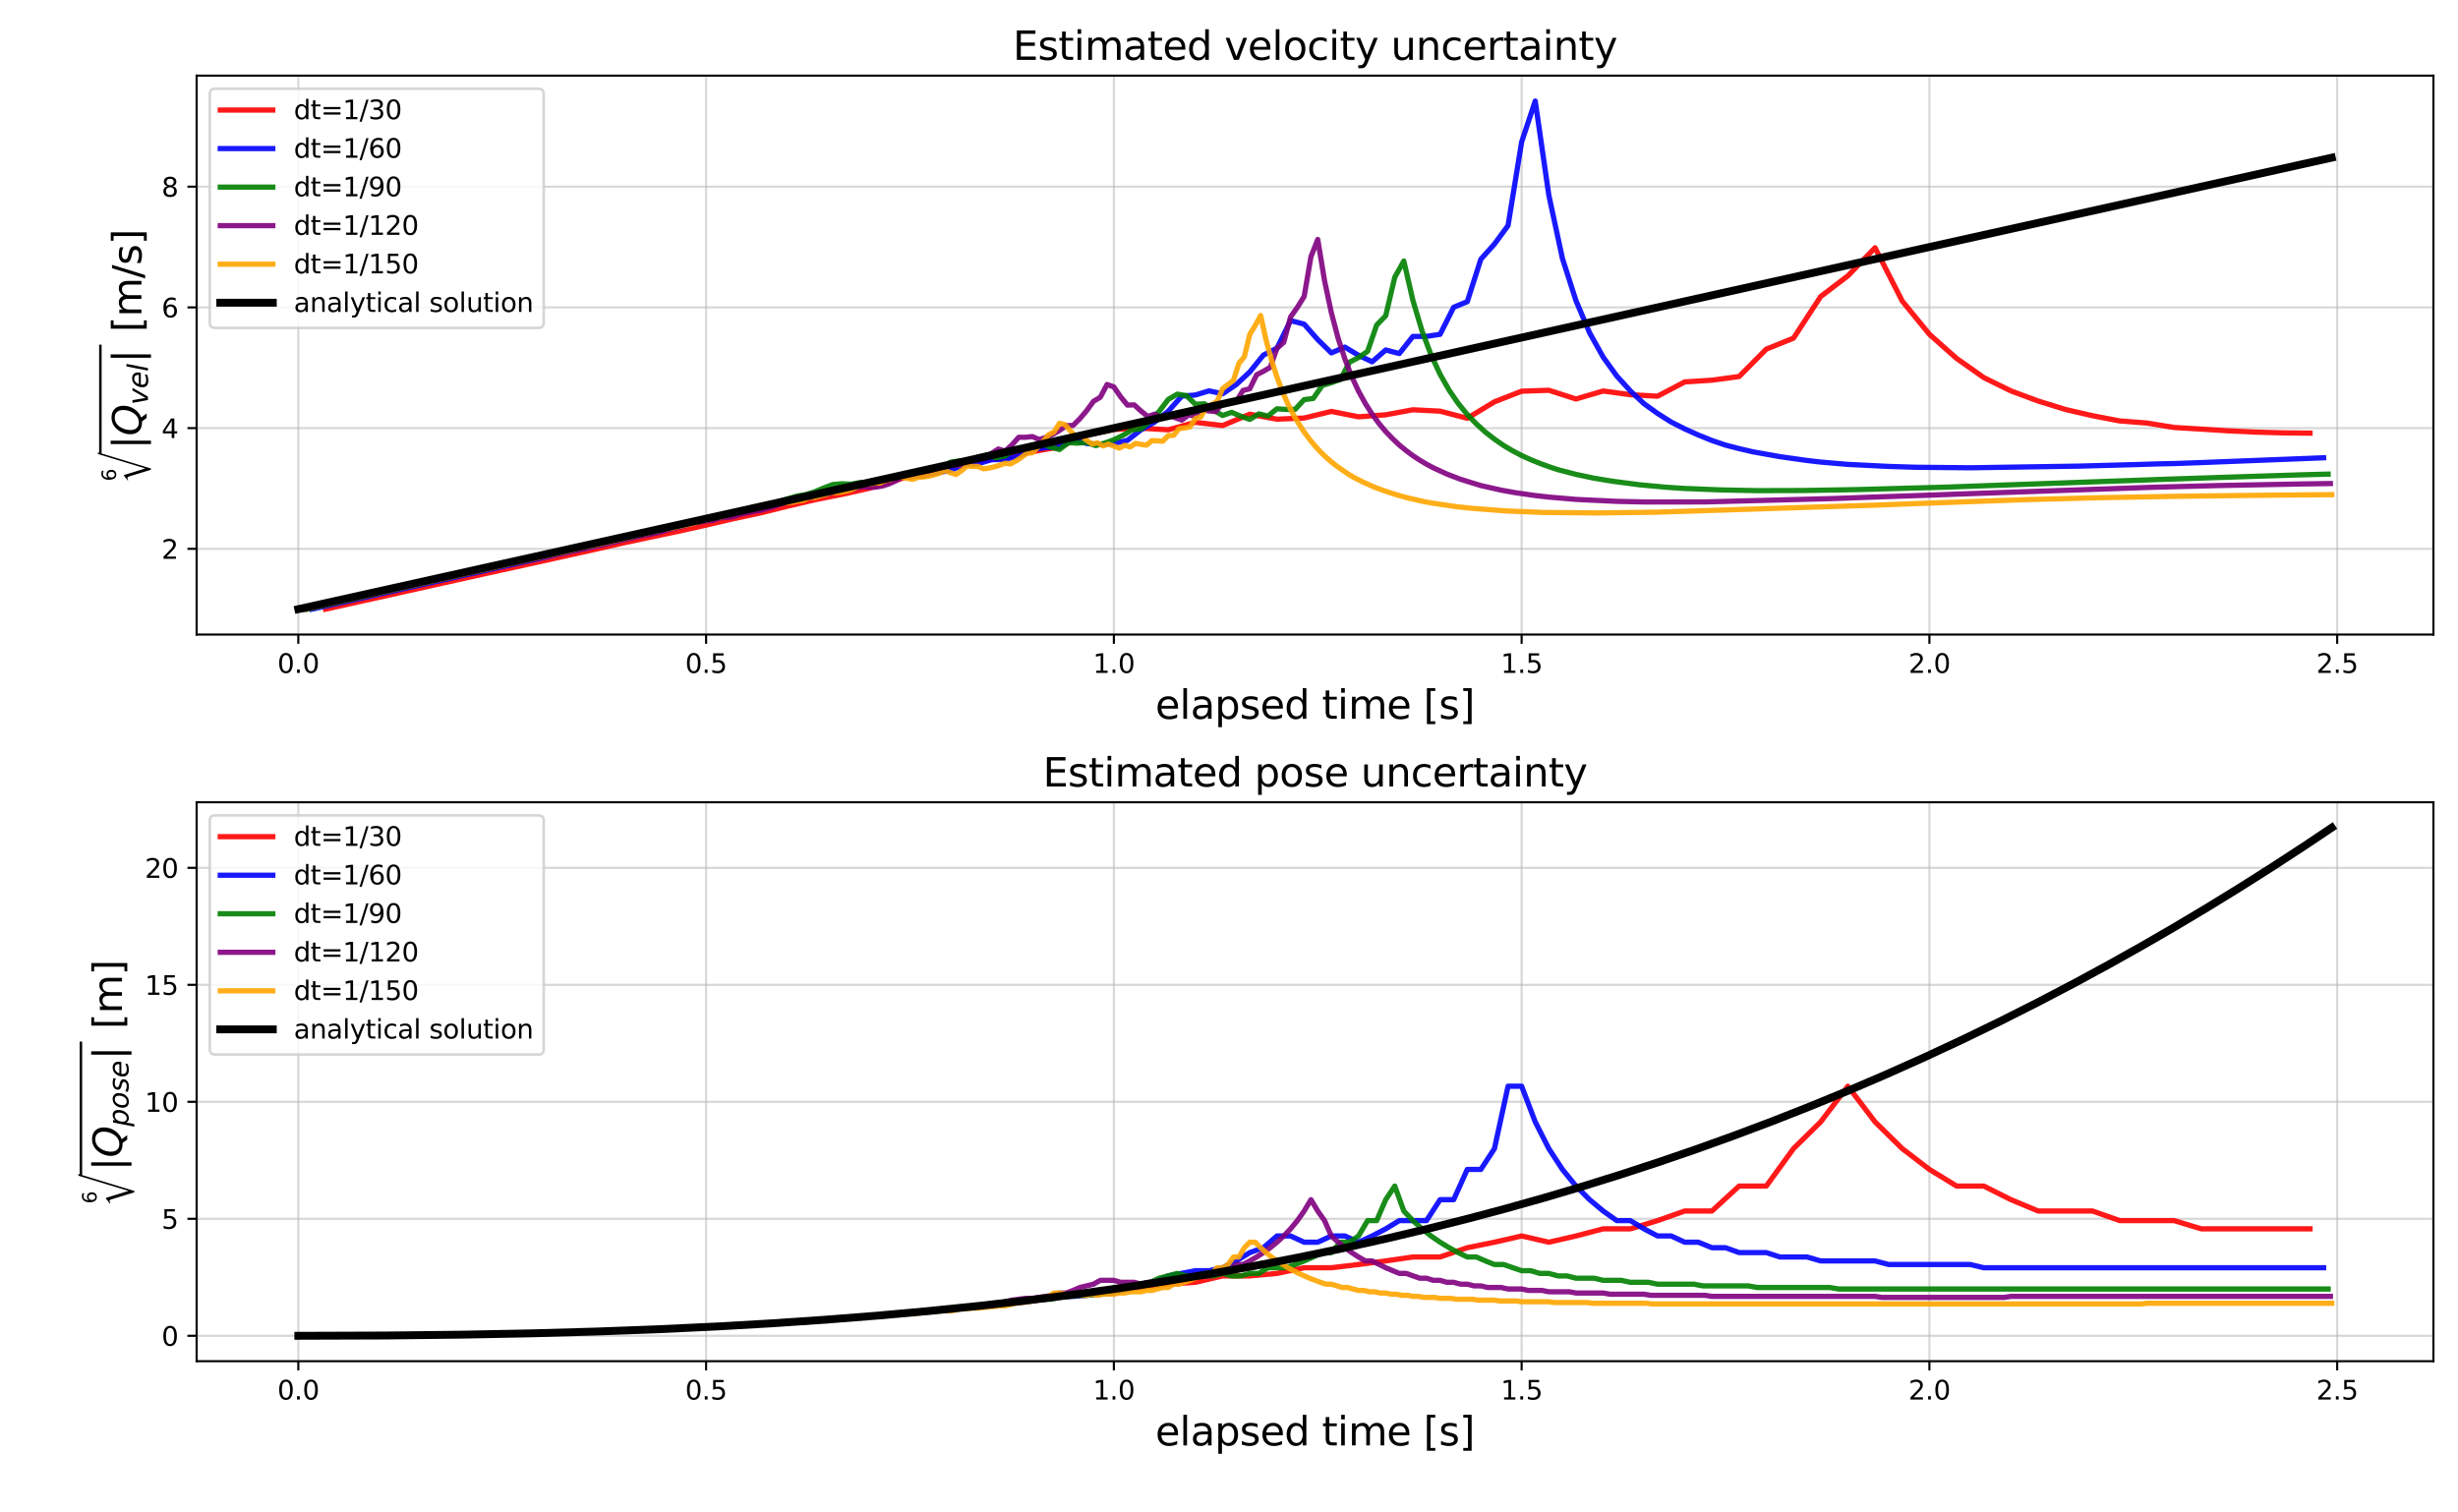 <?xml version="1.0" encoding="utf-8" standalone="no"?>
<!DOCTYPE svg PUBLIC "-//W3C//DTD SVG 1.1//EN"
  "http://www.w3.org/Graphics/SVG/1.1/DTD/svg11.dtd">
<svg xmlns:xlink="http://www.w3.org/1999/xlink" width="936pt" height="576pt" viewBox="0 0 936 576" xmlns="http://www.w3.org/2000/svg" version="1.1">
 <defs>
  <style type="text/css">*{stroke-linejoin: round; stroke-linecap: butt}</style>
 </defs>
 <g id="figure_1">
  <g id="patch_1">
   <path d="M 0 576 
L 936 576 
L 936 0 
L 0 0 
z
" style="fill: #ffffff"/>
  </g>
  <g id="axes_1">
   <g id="patch_2">
    <path d="M 74.88 241.67 
L 926.64 241.67 
L 926.64 28.8 
L 74.88 28.8 
z
" style="fill: #ffffff"/>
   </g>
   <g id="matplotlib.axis_1">
    <g id="xtick_1">
     <g id="line2d_1">
      <path d="M 113.596 241.67 
L 113.596 28.8 
" clip-path="url(#p818190f399)" style="fill: none; stroke: #b0b0b0; stroke-opacity: 0.5; stroke-width: 0.8; stroke-linecap: square"/>
     </g>
     <g id="line2d_2">
      <defs>
       <path id="mf2da3e0632" d="M 0 0 
L 0 3.5 
" style="stroke: #000000; stroke-width: 0.8"/>
      </defs>
      <g>
       <use xlink:href="#mf2da3e0632" x="113.596" y="241.67" style="stroke: #000000; stroke-width: 0.8"/>
      </g>
     </g>
     <g id="text_1">
      <!-- 0.0 -->
      <g transform="translate(105.645 256.268) scale(0.1 -0.1)">
       <defs>
        <path id="DejaVuSans-30" d="M 2034 4250 
Q 1547 4250 1301 3770 
Q 1056 3291 1056 2328 
Q 1056 1369 1301 889 
Q 1547 409 2034 409 
Q 2525 409 2770 889 
Q 3016 1369 3016 2328 
Q 3016 3291 2770 3770 
Q 2525 4250 2034 4250 
z
M 2034 4750 
Q 2819 4750 3233 4129 
Q 3647 3509 3647 2328 
Q 3647 1150 3233 529 
Q 2819 -91 2034 -91 
Q 1250 -91 836 529 
Q 422 1150 422 2328 
Q 422 3509 836 4129 
Q 1250 4750 2034 4750 
z
" transform="scale(0.016)"/>
        <path id="DejaVuSans-2e" d="M 684 794 
L 1344 794 
L 1344 0 
L 684 0 
L 684 794 
z
" transform="scale(0.016)"/>
       </defs>
       <use xlink:href="#DejaVuSans-30"/>
       <use xlink:href="#DejaVuSans-2e" x="63.623"/>
       <use xlink:href="#DejaVuSans-30" x="95.41"/>
      </g>
     </g>
    </g>
    <g id="xtick_2">
     <g id="line2d_3">
      <path d="M 268.876 241.67 
L 268.876 28.8 
" clip-path="url(#p818190f399)" style="fill: none; stroke: #b0b0b0; stroke-opacity: 0.5; stroke-width: 0.8; stroke-linecap: square"/>
     </g>
     <g id="line2d_4">
      <g>
       <use xlink:href="#mf2da3e0632" x="268.876" y="241.67" style="stroke: #000000; stroke-width: 0.8"/>
      </g>
     </g>
     <g id="text_2">
      <!-- 0.5 -->
      <g transform="translate(260.924 256.268) scale(0.1 -0.1)">
       <defs>
        <path id="DejaVuSans-35" d="M 691 4666 
L 3169 4666 
L 3169 4134 
L 1269 4134 
L 1269 2991 
Q 1406 3038 1543 3061 
Q 1681 3084 1819 3084 
Q 2600 3084 3056 2656 
Q 3513 2228 3513 1497 
Q 3513 744 3044 326 
Q 2575 -91 1722 -91 
Q 1428 -91 1123 -41 
Q 819 9 494 109 
L 494 744 
Q 775 591 1075 516 
Q 1375 441 1709 441 
Q 2250 441 2565 725 
Q 2881 1009 2881 1497 
Q 2881 1984 2565 2268 
Q 2250 2553 1709 2553 
Q 1456 2553 1204 2497 
Q 953 2441 691 2322 
L 691 4666 
z
" transform="scale(0.016)"/>
       </defs>
       <use xlink:href="#DejaVuSans-30"/>
       <use xlink:href="#DejaVuSans-2e" x="63.623"/>
       <use xlink:href="#DejaVuSans-35" x="95.41"/>
      </g>
     </g>
    </g>
    <g id="xtick_3">
     <g id="line2d_5">
      <path d="M 424.155 241.67 
L 424.155 28.8 
" clip-path="url(#p818190f399)" style="fill: none; stroke: #b0b0b0; stroke-opacity: 0.5; stroke-width: 0.8; stroke-linecap: square"/>
     </g>
     <g id="line2d_6">
      <g>
       <use xlink:href="#mf2da3e0632" x="424.155" y="241.67" style="stroke: #000000; stroke-width: 0.8"/>
      </g>
     </g>
     <g id="text_3">
      <!-- 1.0 -->
      <g transform="translate(416.204 256.268) scale(0.1 -0.1)">
       <defs>
        <path id="DejaVuSans-31" d="M 794 531 
L 1825 531 
L 1825 4091 
L 703 3866 
L 703 4441 
L 1819 4666 
L 2450 4666 
L 2450 531 
L 3481 531 
L 3481 0 
L 794 0 
L 794 531 
z
" transform="scale(0.016)"/>
       </defs>
       <use xlink:href="#DejaVuSans-31"/>
       <use xlink:href="#DejaVuSans-2e" x="63.623"/>
       <use xlink:href="#DejaVuSans-30" x="95.41"/>
      </g>
     </g>
    </g>
    <g id="xtick_4">
     <g id="line2d_7">
      <path d="M 579.435 241.67 
L 579.435 28.8 
" clip-path="url(#p818190f399)" style="fill: none; stroke: #b0b0b0; stroke-opacity: 0.5; stroke-width: 0.8; stroke-linecap: square"/>
     </g>
     <g id="line2d_8">
      <g>
       <use xlink:href="#mf2da3e0632" x="579.435" y="241.67" style="stroke: #000000; stroke-width: 0.8"/>
      </g>
     </g>
     <g id="text_4">
      <!-- 1.5 -->
      <g transform="translate(571.483 256.268) scale(0.1 -0.1)">
       <use xlink:href="#DejaVuSans-31"/>
       <use xlink:href="#DejaVuSans-2e" x="63.623"/>
       <use xlink:href="#DejaVuSans-35" x="95.41"/>
      </g>
     </g>
    </g>
    <g id="xtick_5">
     <g id="line2d_9">
      <path d="M 734.714 241.67 
L 734.714 28.8 
" clip-path="url(#p818190f399)" style="fill: none; stroke: #b0b0b0; stroke-opacity: 0.5; stroke-width: 0.8; stroke-linecap: square"/>
     </g>
     <g id="line2d_10">
      <g>
       <use xlink:href="#mf2da3e0632" x="734.714" y="241.67" style="stroke: #000000; stroke-width: 0.8"/>
      </g>
     </g>
     <g id="text_5">
      <!-- 2.0 -->
      <g transform="translate(726.763 256.268) scale(0.1 -0.1)">
       <defs>
        <path id="DejaVuSans-32" d="M 1228 531 
L 3431 531 
L 3431 0 
L 469 0 
L 469 531 
Q 828 903 1448 1529 
Q 2069 2156 2228 2338 
Q 2531 2678 2651 2914 
Q 2772 3150 2772 3378 
Q 2772 3750 2511 3984 
Q 2250 4219 1831 4219 
Q 1534 4219 1204 4116 
Q 875 4013 500 3803 
L 500 4441 
Q 881 4594 1212 4672 
Q 1544 4750 1819 4750 
Q 2544 4750 2975 4387 
Q 3406 4025 3406 3419 
Q 3406 3131 3298 2873 
Q 3191 2616 2906 2266 
Q 2828 2175 2409 1742 
Q 1991 1309 1228 531 
z
" transform="scale(0.016)"/>
       </defs>
       <use xlink:href="#DejaVuSans-32"/>
       <use xlink:href="#DejaVuSans-2e" x="63.623"/>
       <use xlink:href="#DejaVuSans-30" x="95.41"/>
      </g>
     </g>
    </g>
    <g id="xtick_6">
     <g id="line2d_11">
      <path d="M 889.994 241.67 
L 889.994 28.8 
" clip-path="url(#p818190f399)" style="fill: none; stroke: #b0b0b0; stroke-opacity: 0.5; stroke-width: 0.8; stroke-linecap: square"/>
     </g>
     <g id="line2d_12">
      <g>
       <use xlink:href="#mf2da3e0632" x="889.994" y="241.67" style="stroke: #000000; stroke-width: 0.8"/>
      </g>
     </g>
     <g id="text_6">
      <!-- 2.5 -->
      <g transform="translate(882.042 256.268) scale(0.1 -0.1)">
       <use xlink:href="#DejaVuSans-32"/>
       <use xlink:href="#DejaVuSans-2e" x="63.623"/>
       <use xlink:href="#DejaVuSans-35" x="95.41"/>
      </g>
     </g>
    </g>
    <g id="text_7">
     <!-- elapsed time [s] -->
     <g transform="translate(439.95 273.745) scale(0.15 -0.15)">
      <defs>
       <path id="DejaVuSans-65" d="M 3597 1894 
L 3597 1613 
L 953 1613 
Q 991 1019 1311 708 
Q 1631 397 2203 397 
Q 2534 397 2845 478 
Q 3156 559 3463 722 
L 3463 178 
Q 3153 47 2828 -22 
Q 2503 -91 2169 -91 
Q 1331 -91 842 396 
Q 353 884 353 1716 
Q 353 2575 817 3079 
Q 1281 3584 2069 3584 
Q 2775 3584 3186 3129 
Q 3597 2675 3597 1894 
z
M 3022 2063 
Q 3016 2534 2758 2815 
Q 2500 3097 2075 3097 
Q 1594 3097 1305 2825 
Q 1016 2553 972 2059 
L 3022 2063 
z
" transform="scale(0.016)"/>
       <path id="DejaVuSans-6c" d="M 603 4863 
L 1178 4863 
L 1178 0 
L 603 0 
L 603 4863 
z
" transform="scale(0.016)"/>
       <path id="DejaVuSans-61" d="M 2194 1759 
Q 1497 1759 1228 1600 
Q 959 1441 959 1056 
Q 959 750 1161 570 
Q 1363 391 1709 391 
Q 2188 391 2477 730 
Q 2766 1069 2766 1631 
L 2766 1759 
L 2194 1759 
z
M 3341 1997 
L 3341 0 
L 2766 0 
L 2766 531 
Q 2569 213 2275 61 
Q 1981 -91 1556 -91 
Q 1019 -91 701 211 
Q 384 513 384 1019 
Q 384 1609 779 1909 
Q 1175 2209 1959 2209 
L 2766 2209 
L 2766 2266 
Q 2766 2663 2505 2880 
Q 2244 3097 1772 3097 
Q 1472 3097 1187 3025 
Q 903 2953 641 2809 
L 641 3341 
Q 956 3463 1253 3523 
Q 1550 3584 1831 3584 
Q 2591 3584 2966 3190 
Q 3341 2797 3341 1997 
z
" transform="scale(0.016)"/>
       <path id="DejaVuSans-70" d="M 1159 525 
L 1159 -1331 
L 581 -1331 
L 581 3500 
L 1159 3500 
L 1159 2969 
Q 1341 3281 1617 3432 
Q 1894 3584 2278 3584 
Q 2916 3584 3314 3078 
Q 3713 2572 3713 1747 
Q 3713 922 3314 415 
Q 2916 -91 2278 -91 
Q 1894 -91 1617 61 
Q 1341 213 1159 525 
z
M 3116 1747 
Q 3116 2381 2855 2742 
Q 2594 3103 2138 3103 
Q 1681 3103 1420 2742 
Q 1159 2381 1159 1747 
Q 1159 1113 1420 752 
Q 1681 391 2138 391 
Q 2594 391 2855 752 
Q 3116 1113 3116 1747 
z
" transform="scale(0.016)"/>
       <path id="DejaVuSans-73" d="M 2834 3397 
L 2834 2853 
Q 2591 2978 2328 3040 
Q 2066 3103 1784 3103 
Q 1356 3103 1142 2972 
Q 928 2841 928 2578 
Q 928 2378 1081 2264 
Q 1234 2150 1697 2047 
L 1894 2003 
Q 2506 1872 2764 1633 
Q 3022 1394 3022 966 
Q 3022 478 2636 193 
Q 2250 -91 1575 -91 
Q 1294 -91 989 -36 
Q 684 19 347 128 
L 347 722 
Q 666 556 975 473 
Q 1284 391 1588 391 
Q 1994 391 2212 530 
Q 2431 669 2431 922 
Q 2431 1156 2273 1281 
Q 2116 1406 1581 1522 
L 1381 1569 
Q 847 1681 609 1914 
Q 372 2147 372 2553 
Q 372 3047 722 3315 
Q 1072 3584 1716 3584 
Q 2034 3584 2315 3537 
Q 2597 3491 2834 3397 
z
" transform="scale(0.016)"/>
       <path id="DejaVuSans-64" d="M 2906 2969 
L 2906 4863 
L 3481 4863 
L 3481 0 
L 2906 0 
L 2906 525 
Q 2725 213 2448 61 
Q 2172 -91 1784 -91 
Q 1150 -91 751 415 
Q 353 922 353 1747 
Q 353 2572 751 3078 
Q 1150 3584 1784 3584 
Q 2172 3584 2448 3432 
Q 2725 3281 2906 2969 
z
M 947 1747 
Q 947 1113 1208 752 
Q 1469 391 1925 391 
Q 2381 391 2643 752 
Q 2906 1113 2906 1747 
Q 2906 2381 2643 2742 
Q 2381 3103 1925 3103 
Q 1469 3103 1208 2742 
Q 947 2381 947 1747 
z
" transform="scale(0.016)"/>
       <path id="DejaVuSans-20" transform="scale(0.016)"/>
       <path id="DejaVuSans-74" d="M 1172 4494 
L 1172 3500 
L 2356 3500 
L 2356 3053 
L 1172 3053 
L 1172 1153 
Q 1172 725 1289 603 
Q 1406 481 1766 481 
L 2356 481 
L 2356 0 
L 1766 0 
Q 1100 0 847 248 
Q 594 497 594 1153 
L 594 3053 
L 172 3053 
L 172 3500 
L 594 3500 
L 594 4494 
L 1172 4494 
z
" transform="scale(0.016)"/>
       <path id="DejaVuSans-69" d="M 603 3500 
L 1178 3500 
L 1178 0 
L 603 0 
L 603 3500 
z
M 603 4863 
L 1178 4863 
L 1178 4134 
L 603 4134 
L 603 4863 
z
" transform="scale(0.016)"/>
       <path id="DejaVuSans-6d" d="M 3328 2828 
Q 3544 3216 3844 3400 
Q 4144 3584 4550 3584 
Q 5097 3584 5394 3201 
Q 5691 2819 5691 2113 
L 5691 0 
L 5113 0 
L 5113 2094 
Q 5113 2597 4934 2840 
Q 4756 3084 4391 3084 
Q 3944 3084 3684 2787 
Q 3425 2491 3425 1978 
L 3425 0 
L 2847 0 
L 2847 2094 
Q 2847 2600 2669 2842 
Q 2491 3084 2119 3084 
Q 1678 3084 1418 2786 
Q 1159 2488 1159 1978 
L 1159 0 
L 581 0 
L 581 3500 
L 1159 3500 
L 1159 2956 
Q 1356 3278 1631 3431 
Q 1906 3584 2284 3584 
Q 2666 3584 2933 3390 
Q 3200 3197 3328 2828 
z
" transform="scale(0.016)"/>
       <path id="DejaVuSans-5b" d="M 550 4863 
L 1875 4863 
L 1875 4416 
L 1125 4416 
L 1125 -397 
L 1875 -397 
L 1875 -844 
L 550 -844 
L 550 4863 
z
" transform="scale(0.016)"/>
       <path id="DejaVuSans-5d" d="M 1947 4863 
L 1947 -844 
L 622 -844 
L 622 -397 
L 1369 -397 
L 1369 4416 
L 622 4416 
L 622 4863 
L 1947 4863 
z
" transform="scale(0.016)"/>
      </defs>
      <use xlink:href="#DejaVuSans-65"/>
      <use xlink:href="#DejaVuSans-6c" x="61.523"/>
      <use xlink:href="#DejaVuSans-61" x="89.307"/>
      <use xlink:href="#DejaVuSans-70" x="150.586"/>
      <use xlink:href="#DejaVuSans-73" x="214.062"/>
      <use xlink:href="#DejaVuSans-65" x="266.162"/>
      <use xlink:href="#DejaVuSans-64" x="327.686"/>
      <use xlink:href="#DejaVuSans-20" x="391.162"/>
      <use xlink:href="#DejaVuSans-74" x="422.949"/>
      <use xlink:href="#DejaVuSans-69" x="462.158"/>
      <use xlink:href="#DejaVuSans-6d" x="489.941"/>
      <use xlink:href="#DejaVuSans-65" x="587.354"/>
      <use xlink:href="#DejaVuSans-20" x="648.877"/>
      <use xlink:href="#DejaVuSans-5b" x="680.664"/>
      <use xlink:href="#DejaVuSans-73" x="719.678"/>
      <use xlink:href="#DejaVuSans-5d" x="771.777"/>
     </g>
    </g>
   </g>
   <g id="matplotlib.axis_2">
    <g id="ytick_1">
     <g id="line2d_13">
      <path d="M 74.88 209.006 
L 926.64 209.006 
" clip-path="url(#p818190f399)" style="fill: none; stroke: #b0b0b0; stroke-opacity: 0.5; stroke-width: 0.8; stroke-linecap: square"/>
     </g>
     <g id="line2d_14">
      <defs>
       <path id="m3033311e2b" d="M 0 0 
L -3.5 0 
" style="stroke: #000000; stroke-width: 0.8"/>
      </defs>
      <g>
       <use xlink:href="#m3033311e2b" x="74.88" y="209.006" style="stroke: #000000; stroke-width: 0.8"/>
      </g>
     </g>
     <g id="text_8">
      <!-- 2 -->
      <g transform="translate(61.517 212.806) scale(0.1 -0.1)">
       <use xlink:href="#DejaVuSans-32"/>
      </g>
     </g>
    </g>
    <g id="ytick_2">
     <g id="line2d_15">
      <path d="M 74.88 163.032 
L 926.64 163.032 
" clip-path="url(#p818190f399)" style="fill: none; stroke: #b0b0b0; stroke-opacity: 0.5; stroke-width: 0.8; stroke-linecap: square"/>
     </g>
     <g id="line2d_16">
      <g>
       <use xlink:href="#m3033311e2b" x="74.88" y="163.032" style="stroke: #000000; stroke-width: 0.8"/>
      </g>
     </g>
     <g id="text_9">
      <!-- 4 -->
      <g transform="translate(61.517 166.831) scale(0.1 -0.1)">
       <defs>
        <path id="DejaVuSans-34" d="M 2419 4116 
L 825 1625 
L 2419 1625 
L 2419 4116 
z
M 2253 4666 
L 3047 4666 
L 3047 1625 
L 3713 1625 
L 3713 1100 
L 3047 1100 
L 3047 0 
L 2419 0 
L 2419 1100 
L 313 1100 
L 313 1709 
L 2253 4666 
z
" transform="scale(0.016)"/>
       </defs>
       <use xlink:href="#DejaVuSans-34"/>
      </g>
     </g>
    </g>
    <g id="ytick_3">
     <g id="line2d_17">
      <path d="M 74.88 117.057 
L 926.64 117.057 
" clip-path="url(#p818190f399)" style="fill: none; stroke: #b0b0b0; stroke-opacity: 0.5; stroke-width: 0.8; stroke-linecap: square"/>
     </g>
     <g id="line2d_18">
      <g>
       <use xlink:href="#m3033311e2b" x="74.88" y="117.057" style="stroke: #000000; stroke-width: 0.8"/>
      </g>
     </g>
     <g id="text_10">
      <!-- 6 -->
      <g transform="translate(61.517 120.856) scale(0.1 -0.1)">
       <defs>
        <path id="DejaVuSans-36" d="M 2113 2584 
Q 1688 2584 1439 2293 
Q 1191 2003 1191 1497 
Q 1191 994 1439 701 
Q 1688 409 2113 409 
Q 2538 409 2786 701 
Q 3034 994 3034 1497 
Q 3034 2003 2786 2293 
Q 2538 2584 2113 2584 
z
M 3366 4563 
L 3366 3988 
Q 3128 4100 2886 4159 
Q 2644 4219 2406 4219 
Q 1781 4219 1451 3797 
Q 1122 3375 1075 2522 
Q 1259 2794 1537 2939 
Q 1816 3084 2150 3084 
Q 2853 3084 3261 2657 
Q 3669 2231 3669 1497 
Q 3669 778 3244 343 
Q 2819 -91 2113 -91 
Q 1303 -91 875 529 
Q 447 1150 447 2328 
Q 447 3434 972 4092 
Q 1497 4750 2381 4750 
Q 2619 4750 2861 4703 
Q 3103 4656 3366 4563 
z
" transform="scale(0.016)"/>
       </defs>
       <use xlink:href="#DejaVuSans-36"/>
      </g>
     </g>
    </g>
    <g id="ytick_4">
     <g id="line2d_19">
      <path d="M 74.88 71.082 
L 926.64 71.082 
" clip-path="url(#p818190f399)" style="fill: none; stroke: #b0b0b0; stroke-opacity: 0.5; stroke-width: 0.8; stroke-linecap: square"/>
     </g>
     <g id="line2d_20">
      <g>
       <use xlink:href="#m3033311e2b" x="74.88" y="71.082" style="stroke: #000000; stroke-width: 0.8"/>
      </g>
     </g>
     <g id="text_11">
      <!-- 8 -->
      <g transform="translate(61.517 74.881) scale(0.1 -0.1)">
       <defs>
        <path id="DejaVuSans-38" d="M 2034 2216 
Q 1584 2216 1326 1975 
Q 1069 1734 1069 1313 
Q 1069 891 1326 650 
Q 1584 409 2034 409 
Q 2484 409 2743 651 
Q 3003 894 3003 1313 
Q 3003 1734 2745 1975 
Q 2488 2216 2034 2216 
z
M 1403 2484 
Q 997 2584 770 2862 
Q 544 3141 544 3541 
Q 544 4100 942 4425 
Q 1341 4750 2034 4750 
Q 2731 4750 3128 4425 
Q 3525 4100 3525 3541 
Q 3525 3141 3298 2862 
Q 3072 2584 2669 2484 
Q 3125 2378 3379 2068 
Q 3634 1759 3634 1313 
Q 3634 634 3220 271 
Q 2806 -91 2034 -91 
Q 1263 -91 848 271 
Q 434 634 434 1313 
Q 434 1759 690 2068 
Q 947 2378 1403 2484 
z
M 1172 3481 
Q 1172 3119 1398 2916 
Q 1625 2713 2034 2713 
Q 2441 2713 2670 2916 
Q 2900 3119 2900 3481 
Q 2900 3844 2670 4047 
Q 2441 4250 2034 4250 
Q 1625 4250 1398 4047 
Q 1172 3844 1172 3481 
z
" transform="scale(0.016)"/>
       </defs>
       <use xlink:href="#DejaVuSans-38"/>
      </g>
     </g>
    </g>
    <g id="text_12">
     <!-- $\sqrt[6]{|Q_{vel}|}$ [m/s] -->
     <g transform="translate(53.917 183.235) rotate(-90) scale(0.15 -0.15)">
      <defs>
       <path id="STIXSizeOneSym-Regular-221a" d="M 6970 9933 
L 3373 -1888 
L 3104 -1888 
L 1626 2918 
Q 1555 3149 1465 3251 
Q 1376 3354 1229 3354 
Q 1011 3354 794 3181 
L 717 3309 
L 1766 4115 
L 1926 4115 
L 3379 -602 
L 3405 -602 
L 6605 9933 
L 6970 9933 
z
" transform="scale(0.016)"/>
       <path id="DejaVuSans-7c" d="M 1344 4891 
L 1344 -1509 
L 813 -1509 
L 813 4891 
L 1344 4891 
z
" transform="scale(0.016)"/>
       <path id="DejaVuSans-Oblique-51" d="M 2309 -84 
Q 2275 -88 2237 -89 
Q 2200 -91 2125 -91 
Q 1250 -91 756 411 
Q 263 913 263 1797 
Q 263 2319 452 2844 
Q 641 3369 978 3788 
Q 1369 4269 1858 4509 
Q 2347 4750 2938 4750 
Q 3794 4750 4287 4245 
Q 4781 3741 4781 2869 
Q 4781 1928 4265 1147 
Q 3750 366 2919 44 
L 3553 -825 
L 2847 -825 
L 2309 -84 
z
M 2919 4238 
Q 2400 4238 2003 3986 
Q 1606 3734 1313 3219 
Q 1125 2891 1026 2522 
Q 928 2153 928 1778 
Q 928 1128 1239 775 
Q 1550 422 2119 422 
Q 2631 422 3032 676 
Q 3434 931 3719 1434 
Q 3909 1772 4009 2142 
Q 4109 2513 4109 2881 
Q 4109 3528 3796 3883 
Q 3484 4238 2919 4238 
z
" transform="scale(0.016)"/>
       <path id="DejaVuSans-Oblique-76" d="M 459 3500 
L 1069 3500 
L 1581 525 
L 3256 3500 
L 3866 3500 
L 1875 0 
L 1100 0 
L 459 3500 
z
" transform="scale(0.016)"/>
       <path id="DejaVuSans-Oblique-65" d="M 3078 2063 
Q 3088 2113 3092 2166 
Q 3097 2219 3097 2272 
Q 3097 2653 2873 2875 
Q 2650 3097 2266 3097 
Q 1838 3097 1509 2826 
Q 1181 2556 1013 2059 
L 3078 2063 
z
M 3578 1613 
L 903 1613 
Q 884 1494 878 1425 
Q 872 1356 872 1306 
Q 872 872 1139 634 
Q 1406 397 1894 397 
Q 2269 397 2603 481 
Q 2938 566 3225 728 
L 3116 159 
Q 2806 34 2476 -28 
Q 2147 -91 1806 -91 
Q 1078 -91 686 257 
Q 294 606 294 1247 
Q 294 1794 489 2264 
Q 684 2734 1063 3103 
Q 1306 3334 1642 3459 
Q 1978 3584 2356 3584 
Q 2950 3584 3301 3228 
Q 3653 2872 3653 2272 
Q 3653 2128 3634 1964 
Q 3616 1800 3578 1613 
z
" transform="scale(0.016)"/>
       <path id="DejaVuSans-Oblique-6c" d="M 1172 4863 
L 1747 4863 
L 800 0 
L 225 0 
L 1172 4863 
z
" transform="scale(0.016)"/>
       <path id="DejaVuSans-2f" d="M 1625 4666 
L 2156 4666 
L 531 -594 
L 0 -594 
L 1625 4666 
z
" transform="scale(0.016)"/>
      </defs>
      <use xlink:href="#DejaVuSans-36" transform="translate(0 64.981) scale(0.49)"/>
      <use xlink:href="#STIXSizeOneSym-Regular-221a" transform="translate(-6.348 -2.188) scale(0.711)"/>
      <use xlink:href="#DejaVuSans-7c" transform="translate(81.199 0.328)"/>
      <use xlink:href="#DejaVuSans-Oblique-51" transform="translate(114.89 0.328)"/>
      <use xlink:href="#DejaVuSans-Oblique-76" transform="translate(193.601 -16.078) scale(0.7)"/>
      <use xlink:href="#DejaVuSans-Oblique-65" transform="translate(235.027 -16.078) scale(0.7)"/>
      <use xlink:href="#DejaVuSans-Oblique-6c" transform="translate(278.093 -16.078) scale(0.7)"/>
      <use xlink:href="#DejaVuSans-7c" transform="translate(300.276 0.328)"/>
      <use xlink:href="#DejaVuSans-20" transform="translate(346.467 0.453)"/>
      <use xlink:href="#DejaVuSans-5b" transform="translate(378.254 0.453)"/>
      <use xlink:href="#DejaVuSans-6d" transform="translate(417.268 0.453)"/>
      <use xlink:href="#DejaVuSans-2f" transform="translate(514.68 0.453)"/>
      <use xlink:href="#DejaVuSans-73" transform="translate(548.372 0.453)"/>
      <use xlink:href="#DejaVuSans-5d" transform="translate(600.471 0.453)"/>
      <path d="M 68.699 101.5 
L 68.699 107.75 
L 346.467 107.75 
L 346.467 101.5 
L 68.699 101.5 
z
"/>
     </g>
    </g>
   </g>
   <g id="line2d_21">
    <path d="M 123.948 231.994 
L 134.3 229.695 
L 144.652 227.398 
L 155.004 225.096 
L 165.356 222.789 
L 175.708 220.483 
L 186.06 218.179 
L 196.412 215.906 
L 206.764 213.623 
L 217.116 211.32 
L 227.468 209.024 
L 237.82 206.659 
L 248.172 204.46 
L 258.524 202.285 
L 268.876 199.971 
L 279.228 197.547 
L 289.58 195.348 
L 299.932 192.765 
L 310.284 190.331 
L 320.636 188.27 
L 330.988 185.957 
L 341.34 182.807 
L 351.692 179.883 
L 362.044 177.736 
L 372.396 175.529 
L 382.748 174.403 
L 393.1 172.015 
L 403.451 170.196 
L 413.803 165.696 
L 424.155 163.557 
L 434.507 163.071 
L 444.859 163.681 
L 455.211 160.832 
L 465.563 162.067 
L 475.915 157.751 
L 486.267 159.64 
L 496.619 159.2 
L 506.971 156.679 
L 517.323 158.744 
L 527.675 157.975 
L 538.027 156.061 
L 548.379 156.586 
L 558.731 159.292 
L 569.083 153.024 
L 579.435 148.979 
L 589.787 148.63 
L 600.139 151.95 
L 610.491 148.905 
L 620.843 150.32 
L 631.195 150.884 
L 641.547 145.452 
L 651.899 144.786 
L 662.251 143.388 
L 672.603 132.96 
L 682.955 128.782 
L 693.307 112.931 
L 703.659 105.051 
L 714.011 94.358 
L 724.363 114.65 
L 734.714 127.311 
L 745.066 136.501 
L 755.418 143.793 
L 765.77 148.88 
L 776.122 152.723 
L 786.474 155.933 
L 796.826 158.325 
L 807.178 160.306 
L 817.53 161.106 
L 827.882 162.795 
L 838.234 163.418 
L 848.586 164.085 
L 858.938 164.561 
L 869.29 164.848 
L 879.642 164.961 
" clip-path="url(#p818190f399)" style="fill: none; stroke: #ff0000; stroke-opacity: 0.9; stroke-width: 2; stroke-linecap: square"/>
   </g>
   <g id="line2d_22">
    <path d="M 118.772 231.994 
L 206.764 212.382 
L 211.94 211.154 
L 227.468 207.823 
L 242.996 204.051 
L 248.172 203.054 
L 263.7 199.129 
L 268.876 198.168 
L 284.404 194.463 
L 289.58 192.926 
L 299.932 190.384 
L 305.108 189.35 
L 310.284 188.023 
L 315.46 187.13 
L 320.636 185.382 
L 325.812 184.674 
L 330.988 183.45 
L 336.164 182.581 
L 341.34 181.524 
L 346.516 181.283 
L 351.692 181.273 
L 356.868 180.057 
L 362.044 179.14 
L 367.22 176.873 
L 372.396 176.616 
L 377.572 175.077 
L 382.748 174.948 
L 387.924 173.652 
L 393.1 171.194 
L 398.276 170.466 
L 403.451 170.248 
L 408.627 167.473 
L 413.803 168.884 
L 418.979 169.277 
L 424.155 168.906 
L 429.331 167.698 
L 434.507 163.682 
L 439.683 160.737 
L 444.859 156.604 
L 450.035 150.84 
L 455.211 150.439 
L 460.387 148.855 
L 465.563 149.969 
L 470.739 146.468 
L 475.915 141.643 
L 481.091 135.228 
L 486.267 132.608 
L 491.443 122.086 
L 496.619 123.453 
L 501.795 129.323 
L 506.971 134.4 
L 512.147 132.194 
L 517.323 135.321 
L 522.499 137.779 
L 527.675 133.286 
L 532.851 134.641 
L 538.027 128.124 
L 543.203 128.107 
L 548.379 127.322 
L 553.555 117.014 
L 558.731 114.896 
L 563.907 98.709 
L 569.083 92.939 
L 574.259 85.893 
L 579.435 54.078 
L 584.611 38.476 
L 589.787 74.314 
L 594.963 98.424 
L 600.139 114.532 
L 605.315 126.748 
L 610.491 136.016 
L 615.667 143.205 
L 620.843 148.868 
L 626.019 153.735 
L 631.195 157.455 
L 636.371 160.73 
L 641.547 163.343 
L 646.723 165.675 
L 651.899 167.759 
L 657.075 169.508 
L 662.251 170.851 
L 667.427 172.057 
L 677.779 173.909 
L 688.131 175.372 
L 693.307 175.973 
L 703.659 176.858 
L 719.187 177.629 
L 729.539 177.949 
L 750.242 178.149 
L 791.65 177.517 
L 812.354 176.958 
L 822.706 176.637 
L 827.882 176.544 
L 838.234 176.169 
L 884.818 174.342 
L 884.818 174.342 
" clip-path="url(#p818190f399)" style="fill: none; stroke: #0000ff; stroke-opacity: 0.9; stroke-width: 2; stroke-linecap: square"/>
   </g>
   <g id="line2d_23">
    <path d="M 117.047 231.994 
L 213.665 210.43 
L 227.468 207.294 
L 234.369 205.533 
L 241.271 203.963 
L 244.721 203.325 
L 248.172 202.478 
L 255.073 200.596 
L 258.524 199.794 
L 261.975 198.877 
L 265.425 198.252 
L 268.876 197.14 
L 272.327 196.432 
L 279.228 195.665 
L 282.679 194.643 
L 286.129 194.125 
L 293.03 192.201 
L 296.481 191.006 
L 303.382 188.963 
L 306.833 188.354 
L 310.284 187.287 
L 313.734 185.809 
L 317.185 184.523 
L 320.636 184.25 
L 324.086 184.393 
L 327.537 183.753 
L 330.988 183.695 
L 337.889 182.152 
L 341.34 181.476 
L 344.79 180.995 
L 348.241 179.838 
L 351.692 179.857 
L 355.142 179.196 
L 358.593 177.9 
L 362.044 175.985 
L 365.494 175.537 
L 368.945 175.702 
L 372.396 174.108 
L 375.846 173.239 
L 379.297 174.353 
L 382.748 173.662 
L 386.198 171.108 
L 389.649 170.834 
L 393.1 170.112 
L 396.55 168.889 
L 400.001 170.267 
L 403.451 171.196 
L 406.902 168.556 
L 410.353 168.764 
L 413.803 168.491 
L 417.254 169.697 
L 420.705 168.732 
L 424.155 167.483 
L 427.606 165.801 
L 431.057 163.718 
L 434.507 163.366 
L 437.958 160.306 
L 441.409 156.665 
L 444.859 152.132 
L 448.31 150.111 
L 451.761 150.67 
L 455.211 153.964 
L 458.662 153.776 
L 462.113 156.223 
L 465.563 158.234 
L 469.014 157.039 
L 472.465 158.5 
L 475.915 159.726 
L 479.366 157.608 
L 482.817 158.435 
L 486.267 155.688 
L 489.718 155.926 
L 493.169 155.922 
L 496.619 152.193 
L 500.07 151.752 
L 503.521 146.799 
L 506.971 145.754 
L 510.422 144.508 
L 513.872 137.94 
L 517.323 136.159 
L 520.774 133.804 
L 524.224 123.795 
L 527.675 120.255 
L 531.126 105.6 
L 534.576 99.404 
L 538.027 114.388 
L 541.478 125.961 
L 544.928 135.125 
L 548.379 142.529 
L 551.83 148.6 
L 555.28 153.64 
L 558.731 157.86 
L 562.182 161.421 
L 565.632 164.569 
L 569.083 167.243 
L 572.534 169.632 
L 575.984 171.667 
L 579.435 173.497 
L 582.886 175.052 
L 586.336 176.454 
L 589.787 177.721 
L 593.238 178.863 
L 600.139 180.668 
L 607.04 182.118 
L 613.942 183.263 
L 624.293 184.62 
L 634.645 185.574 
L 641.547 186.026 
L 655.349 186.579 
L 669.152 186.853 
L 686.405 186.807 
L 707.109 186.456 
L 741.616 185.503 
L 751.968 185.12 
L 824.432 182.526 
L 852.037 181.609 
L 876.191 180.839 
L 886.543 180.566 
L 886.543 180.566 
" clip-path="url(#p818190f399)" style="fill: none; stroke: #008000; stroke-opacity: 0.9; stroke-width: 2; stroke-linecap: square"/>
   </g>
   <g id="line2d_24">
    <path d="M 116.184 231.994 
L 196.412 214.275 
L 209.352 211.588 
L 219.704 209.517 
L 224.88 208.244 
L 227.468 207.81 
L 235.232 206.057 
L 237.82 205.419 
L 240.408 204.982 
L 242.996 204.309 
L 248.172 203.342 
L 250.76 202.805 
L 253.348 202.019 
L 258.524 200.798 
L 261.112 200.134 
L 263.7 199.31 
L 268.876 198.373 
L 271.464 198.164 
L 274.052 197.272 
L 279.228 196.799 
L 281.816 195.898 
L 286.992 194.785 
L 289.58 194.365 
L 292.168 193.711 
L 294.756 192.903 
L 297.344 191.92 
L 302.52 190.45 
L 305.108 189.597 
L 307.696 189.641 
L 310.284 189.228 
L 312.872 188.388 
L 315.46 188.067 
L 318.048 187.321 
L 320.636 186.701 
L 323.224 186.292 
L 325.812 186.007 
L 328.4 185.36 
L 330.988 185.608 
L 333.576 185.505 
L 336.164 185.053 
L 338.752 184.197 
L 341.34 183.007 
L 343.928 181.428 
L 346.516 181.84 
L 349.104 181.125 
L 351.692 180.951 
L 354.28 179.513 
L 356.868 178.699 
L 359.456 178.469 
L 362.044 176.934 
L 364.632 177.184 
L 367.22 177.122 
L 369.808 175.621 
L 372.396 175.021 
L 374.984 173.961 
L 377.572 172.65 
L 380.16 171.006 
L 382.748 171.787 
L 385.336 169.442 
L 387.924 166.525 
L 390.512 166.537 
L 393.1 166.259 
L 395.688 167.381 
L 398.276 166.576 
L 400.863 165.425 
L 403.451 163.936 
L 406.039 162.109 
L 408.627 162.011 
L 411.215 159.442 
L 413.803 156.4 
L 416.391 152.845 
L 418.979 151.302 
L 421.567 146.422 
L 424.155 147.375 
L 426.743 151.133 
L 429.331 154.283 
L 431.919 154.187 
L 434.507 156.557 
L 437.095 158.62 
L 439.683 157.712 
L 442.271 159.21 
L 444.859 157.852 
L 447.447 159.062 
L 450.035 159.976 
L 452.623 157.992 
L 455.211 158.551 
L 457.799 156.08 
L 460.387 156.516 
L 462.975 156.709 
L 465.563 153.508 
L 468.151 153.298 
L 470.739 152.959 
L 473.327 148.695 
L 475.915 148.06 
L 478.503 142.752 
L 481.091 141.402 
L 483.679 139.908 
L 486.267 132.646 
L 488.855 130.381 
L 491.443 120.717 
L 494.031 117.058 
L 496.619 112.909 
L 499.207 97.768 
L 501.795 91.192 
L 504.383 106.903 
L 506.971 119.063 
L 509.559 128.843 
L 512.147 136.74 
L 514.735 143.418 
L 517.323 148.95 
L 519.911 153.66 
L 522.499 157.701 
L 525.087 161.259 
L 527.675 164.346 
L 530.263 167.034 
L 532.851 169.492 
L 535.439 171.593 
L 538.027 173.532 
L 540.615 175.232 
L 543.203 176.767 
L 545.791 178.154 
L 550.967 180.54 
L 556.143 182.521 
L 563.907 184.924 
L 571.671 186.671 
L 576.847 187.602 
L 584.611 188.727 
L 589.787 189.304 
L 600.139 190.197 
L 615.667 190.933 
L 626.019 191.165 
L 649.311 191.151 
L 698.483 189.853 
L 716.599 189.192 
L 732.127 188.671 
L 745.066 188.186 
L 758.006 187.731 
L 789.062 186.645 
L 796.826 186.374 
L 820.118 185.564 
L 845.998 184.885 
L 877.054 184.302 
L 887.406 184.15 
L 887.406 184.15 
" clip-path="url(#p818190f399)" style="fill: none; stroke: #800080; stroke-opacity: 0.9; stroke-width: 2; stroke-linecap: square"/>
   </g>
   <g id="line2d_25">
    <path d="M 115.667 231.994 
L 206.764 211.865 
L 217.116 209.673 
L 221.257 208.61 
L 225.398 207.836 
L 229.538 206.911 
L 241.961 204.081 
L 244.031 203.542 
L 246.102 203.131 
L 248.172 202.57 
L 250.242 202.262 
L 252.313 201.535 
L 254.383 201.337 
L 256.454 200.998 
L 258.524 200.485 
L 262.665 199.634 
L 264.735 199.123 
L 266.806 198.358 
L 268.876 198.117 
L 270.946 197.396 
L 273.017 197.011 
L 275.087 196.753 
L 277.157 196.071 
L 281.298 194.949 
L 285.439 193.444 
L 293.721 191.558 
L 295.791 191.563 
L 297.861 191.227 
L 299.932 191.402 
L 302.002 191.249 
L 304.073 190.768 
L 306.143 190.462 
L 308.213 189.392 
L 310.284 189.489 
L 312.354 188.779 
L 314.425 188.282 
L 316.495 187.515 
L 318.565 187.588 
L 320.636 187.388 
L 322.706 186.942 
L 324.777 186.228 
L 326.847 185.215 
L 328.917 183.909 
L 330.988 184.407 
L 333.058 183.943 
L 335.128 183.964 
L 337.199 183.013 
L 339.269 182.577 
L 341.34 181.059 
L 343.41 181.773 
L 347.551 182.56 
L 349.621 181.784 
L 351.692 181.636 
L 353.762 181.32 
L 355.832 180.824 
L 357.903 180.132 
L 359.973 179.224 
L 362.044 180.065 
L 364.114 180.694 
L 366.184 179.191 
L 368.255 177.438 
L 370.325 177.617 
L 372.396 177.629 
L 374.466 178.551 
L 376.536 178.269 
L 378.607 177.805 
L 380.677 177.182 
L 382.748 176.419 
L 384.818 176.677 
L 386.888 175.534 
L 388.959 174.198 
L 391.029 172.643 
L 393.1 172.406 
L 395.17 170.373 
L 397.24 168.144 
L 399.311 165.538 
L 401.381 164.493 
L 403.451 161.207 
L 405.522 161.707 
L 407.592 164.114 
L 409.663 166.138 
L 411.733 166.054 
L 413.803 167.686 
L 415.874 169.107 
L 417.944 168.651 
L 420.015 169.833 
L 422.085 169.103 
L 426.226 170.667 
L 428.296 169.591 
L 430.367 170.21 
L 432.437 168.852 
L 434.507 169.244 
L 436.578 169.517 
L 438.648 167.805 
L 442.789 168.014 
L 444.859 165.908 
L 446.93 165.76 
L 449 163.204 
L 451.071 163 
L 453.141 162.575 
L 455.211 159.41 
L 457.282 158.747 
L 459.352 155.023 
L 461.423 154.045 
L 463.493 152.892 
L 465.563 148.004 
L 469.704 144.828 
L 471.774 138.35 
L 473.845 135.879 
L 475.915 127.336 
L 477.986 123.961 
L 480.056 120.158 
L 482.126 129.544 
L 484.197 137.183 
L 486.267 143.583 
L 488.338 149.091 
L 490.408 153.796 
L 492.478 157.847 
L 494.549 161.357 
L 496.619 164.533 
L 498.69 167.308 
L 500.76 169.845 
L 502.83 172.073 
L 504.901 174.081 
L 506.971 175.894 
L 509.042 177.534 
L 513.182 180.403 
L 515.253 181.659 
L 519.394 183.766 
L 523.534 185.59 
L 527.675 187.111 
L 531.816 188.428 
L 535.957 189.593 
L 542.168 191.013 
L 546.309 191.745 
L 554.59 192.952 
L 560.801 193.609 
L 573.224 194.566 
L 587.717 195.157 
L 608.42 195.354 
L 631.195 195.045 
L 716.081 192.309 
L 726.433 191.9 
L 749.207 191.068 
L 771.982 190.261 
L 796.826 189.604 
L 827.882 189.024 
L 865.149 188.573 
L 887.924 188.386 
L 887.924 188.386 
" clip-path="url(#p818190f399)" style="fill: none; stroke: #ffa500; stroke-opacity: 0.9; stroke-width: 2; stroke-linecap: square"/>
   </g>
   <g id="line2d_26">
    <path d="M 113.596 231.994 
L 887.924 60.048 
L 887.924 60.048 
" clip-path="url(#p818190f399)" style="fill: none; stroke: #000000; stroke-width: 3; stroke-linecap: square"/>
   </g>
   <g id="patch_3">
    <path d="M 74.88 241.67 
L 74.88 28.8 
" style="fill: none; stroke: #000000; stroke-width: 0.8; stroke-linejoin: miter; stroke-linecap: square"/>
   </g>
   <g id="patch_4">
    <path d="M 926.64 241.67 
L 926.64 28.8 
" style="fill: none; stroke: #000000; stroke-width: 0.8; stroke-linejoin: miter; stroke-linecap: square"/>
   </g>
   <g id="patch_5">
    <path d="M 74.88 241.67 
L 926.64 241.67 
" style="fill: none; stroke: #000000; stroke-width: 0.8; stroke-linejoin: miter; stroke-linecap: square"/>
   </g>
   <g id="patch_6">
    <path d="M 74.88 28.8 
L 926.64 28.8 
" style="fill: none; stroke: #000000; stroke-width: 0.8; stroke-linejoin: miter; stroke-linecap: square"/>
   </g>
   <g id="text_13">
    <!-- Estimated velocity uncertainty -->
    <g transform="translate(385.711 22.8) scale(0.15 -0.15)">
     <defs>
      <path id="DejaVuSans-45" d="M 628 4666 
L 3578 4666 
L 3578 4134 
L 1259 4134 
L 1259 2753 
L 3481 2753 
L 3481 2222 
L 1259 2222 
L 1259 531 
L 3634 531 
L 3634 0 
L 628 0 
L 628 4666 
z
" transform="scale(0.016)"/>
      <path id="DejaVuSans-76" d="M 191 3500 
L 800 3500 
L 1894 563 
L 2988 3500 
L 3597 3500 
L 2284 0 
L 1503 0 
L 191 3500 
z
" transform="scale(0.016)"/>
      <path id="DejaVuSans-6f" d="M 1959 3097 
Q 1497 3097 1228 2736 
Q 959 2375 959 1747 
Q 959 1119 1226 758 
Q 1494 397 1959 397 
Q 2419 397 2687 759 
Q 2956 1122 2956 1747 
Q 2956 2369 2687 2733 
Q 2419 3097 1959 3097 
z
M 1959 3584 
Q 2709 3584 3137 3096 
Q 3566 2609 3566 1747 
Q 3566 888 3137 398 
Q 2709 -91 1959 -91 
Q 1206 -91 779 398 
Q 353 888 353 1747 
Q 353 2609 779 3096 
Q 1206 3584 1959 3584 
z
" transform="scale(0.016)"/>
      <path id="DejaVuSans-63" d="M 3122 3366 
L 3122 2828 
Q 2878 2963 2633 3030 
Q 2388 3097 2138 3097 
Q 1578 3097 1268 2742 
Q 959 2388 959 1747 
Q 959 1106 1268 751 
Q 1578 397 2138 397 
Q 2388 397 2633 464 
Q 2878 531 3122 666 
L 3122 134 
Q 2881 22 2623 -34 
Q 2366 -91 2075 -91 
Q 1284 -91 818 406 
Q 353 903 353 1747 
Q 353 2603 823 3093 
Q 1294 3584 2113 3584 
Q 2378 3584 2631 3529 
Q 2884 3475 3122 3366 
z
" transform="scale(0.016)"/>
      <path id="DejaVuSans-79" d="M 2059 -325 
Q 1816 -950 1584 -1140 
Q 1353 -1331 966 -1331 
L 506 -1331 
L 506 -850 
L 844 -850 
Q 1081 -850 1212 -737 
Q 1344 -625 1503 -206 
L 1606 56 
L 191 3500 
L 800 3500 
L 1894 763 
L 2988 3500 
L 3597 3500 
L 2059 -325 
z
" transform="scale(0.016)"/>
      <path id="DejaVuSans-75" d="M 544 1381 
L 544 3500 
L 1119 3500 
L 1119 1403 
Q 1119 906 1312 657 
Q 1506 409 1894 409 
Q 2359 409 2629 706 
Q 2900 1003 2900 1516 
L 2900 3500 
L 3475 3500 
L 3475 0 
L 2900 0 
L 2900 538 
Q 2691 219 2414 64 
Q 2138 -91 1772 -91 
Q 1169 -91 856 284 
Q 544 659 544 1381 
z
M 1991 3584 
L 1991 3584 
z
" transform="scale(0.016)"/>
      <path id="DejaVuSans-6e" d="M 3513 2113 
L 3513 0 
L 2938 0 
L 2938 2094 
Q 2938 2591 2744 2837 
Q 2550 3084 2163 3084 
Q 1697 3084 1428 2787 
Q 1159 2491 1159 1978 
L 1159 0 
L 581 0 
L 581 3500 
L 1159 3500 
L 1159 2956 
Q 1366 3272 1645 3428 
Q 1925 3584 2291 3584 
Q 2894 3584 3203 3211 
Q 3513 2838 3513 2113 
z
" transform="scale(0.016)"/>
      <path id="DejaVuSans-72" d="M 2631 2963 
Q 2534 3019 2420 3045 
Q 2306 3072 2169 3072 
Q 1681 3072 1420 2755 
Q 1159 2438 1159 1844 
L 1159 0 
L 581 0 
L 581 3500 
L 1159 3500 
L 1159 2956 
Q 1341 3275 1631 3429 
Q 1922 3584 2338 3584 
Q 2397 3584 2469 3576 
Q 2541 3569 2628 3553 
L 2631 2963 
z
" transform="scale(0.016)"/>
     </defs>
     <use xlink:href="#DejaVuSans-45"/>
     <use xlink:href="#DejaVuSans-73" x="63.184"/>
     <use xlink:href="#DejaVuSans-74" x="115.283"/>
     <use xlink:href="#DejaVuSans-69" x="154.492"/>
     <use xlink:href="#DejaVuSans-6d" x="182.275"/>
     <use xlink:href="#DejaVuSans-61" x="279.688"/>
     <use xlink:href="#DejaVuSans-74" x="340.967"/>
     <use xlink:href="#DejaVuSans-65" x="380.176"/>
     <use xlink:href="#DejaVuSans-64" x="441.699"/>
     <use xlink:href="#DejaVuSans-20" x="505.176"/>
     <use xlink:href="#DejaVuSans-76" x="536.963"/>
     <use xlink:href="#DejaVuSans-65" x="596.143"/>
     <use xlink:href="#DejaVuSans-6c" x="657.666"/>
     <use xlink:href="#DejaVuSans-6f" x="685.449"/>
     <use xlink:href="#DejaVuSans-63" x="746.631"/>
     <use xlink:href="#DejaVuSans-69" x="801.611"/>
     <use xlink:href="#DejaVuSans-74" x="829.395"/>
     <use xlink:href="#DejaVuSans-79" x="868.604"/>
     <use xlink:href="#DejaVuSans-20" x="927.783"/>
     <use xlink:href="#DejaVuSans-75" x="959.57"/>
     <use xlink:href="#DejaVuSans-6e" x="1022.949"/>
     <use xlink:href="#DejaVuSans-63" x="1086.328"/>
     <use xlink:href="#DejaVuSans-65" x="1141.309"/>
     <use xlink:href="#DejaVuSans-72" x="1202.832"/>
     <use xlink:href="#DejaVuSans-74" x="1243.945"/>
     <use xlink:href="#DejaVuSans-61" x="1283.154"/>
     <use xlink:href="#DejaVuSans-69" x="1344.434"/>
     <use xlink:href="#DejaVuSans-6e" x="1372.217"/>
     <use xlink:href="#DejaVuSans-74" x="1435.596"/>
     <use xlink:href="#DejaVuSans-79" x="1474.805"/>
    </g>
   </g>
   <g id="legend_1">
    <g id="patch_7">
     <path d="M 81.88 124.869 
L 205.05 124.869 
Q 207.05 124.869 207.05 122.869 
L 207.05 35.8 
Q 207.05 33.8 205.05 33.8 
L 81.88 33.8 
Q 79.88 33.8 79.88 35.8 
L 79.88 122.869 
Q 79.88 124.869 81.88 124.869 
z
" style="fill: #ffffff; opacity: 0.8; stroke: #cccccc; stroke-linejoin: miter"/>
    </g>
    <g id="line2d_27">
     <path d="M 83.88 41.898 
L 93.88 41.898 
L 103.88 41.898 
" style="fill: none; stroke: #ff0000; stroke-opacity: 0.9; stroke-width: 2; stroke-linecap: square"/>
    </g>
    <g id="text_14">
     <!-- dt=1/30 -->
     <g transform="translate(111.88 45.398) scale(0.1 -0.1)">
      <defs>
       <path id="DejaVuSans-3d" d="M 678 2906 
L 4684 2906 
L 4684 2381 
L 678 2381 
L 678 2906 
z
M 678 1631 
L 4684 1631 
L 4684 1100 
L 678 1100 
L 678 1631 
z
" transform="scale(0.016)"/>
       <path id="DejaVuSans-33" d="M 2597 2516 
Q 3050 2419 3304 2112 
Q 3559 1806 3559 1356 
Q 3559 666 3084 287 
Q 2609 -91 1734 -91 
Q 1441 -91 1130 -33 
Q 819 25 488 141 
L 488 750 
Q 750 597 1062 519 
Q 1375 441 1716 441 
Q 2309 441 2620 675 
Q 2931 909 2931 1356 
Q 2931 1769 2642 2001 
Q 2353 2234 1838 2234 
L 1294 2234 
L 1294 2753 
L 1863 2753 
Q 2328 2753 2575 2939 
Q 2822 3125 2822 3475 
Q 2822 3834 2567 4026 
Q 2313 4219 1838 4219 
Q 1578 4219 1281 4162 
Q 984 4106 628 3988 
L 628 4550 
Q 988 4650 1302 4700 
Q 1616 4750 1894 4750 
Q 2613 4750 3031 4423 
Q 3450 4097 3450 3541 
Q 3450 3153 3228 2886 
Q 3006 2619 2597 2516 
z
" transform="scale(0.016)"/>
      </defs>
      <use xlink:href="#DejaVuSans-64"/>
      <use xlink:href="#DejaVuSans-74" x="63.477"/>
      <use xlink:href="#DejaVuSans-3d" x="102.686"/>
      <use xlink:href="#DejaVuSans-31" x="186.475"/>
      <use xlink:href="#DejaVuSans-2f" x="250.098"/>
      <use xlink:href="#DejaVuSans-33" x="283.789"/>
      <use xlink:href="#DejaVuSans-30" x="347.412"/>
     </g>
    </g>
    <g id="line2d_28">
     <path d="M 83.88 56.577 
L 93.88 56.577 
L 103.88 56.577 
" style="fill: none; stroke: #0000ff; stroke-opacity: 0.9; stroke-width: 2; stroke-linecap: square"/>
    </g>
    <g id="text_15">
     <!-- dt=1/60 -->
     <g transform="translate(111.88 60.077) scale(0.1 -0.1)">
      <use xlink:href="#DejaVuSans-64"/>
      <use xlink:href="#DejaVuSans-74" x="63.477"/>
      <use xlink:href="#DejaVuSans-3d" x="102.686"/>
      <use xlink:href="#DejaVuSans-31" x="186.475"/>
      <use xlink:href="#DejaVuSans-2f" x="250.098"/>
      <use xlink:href="#DejaVuSans-36" x="283.789"/>
      <use xlink:href="#DejaVuSans-30" x="347.412"/>
     </g>
    </g>
    <g id="line2d_29">
     <path d="M 83.88 71.255 
L 93.88 71.255 
L 103.88 71.255 
" style="fill: none; stroke: #008000; stroke-opacity: 0.9; stroke-width: 2; stroke-linecap: square"/>
    </g>
    <g id="text_16">
     <!-- dt=1/90 -->
     <g transform="translate(111.88 74.755) scale(0.1 -0.1)">
      <defs>
       <path id="DejaVuSans-39" d="M 703 97 
L 703 672 
Q 941 559 1184 500 
Q 1428 441 1663 441 
Q 2288 441 2617 861 
Q 2947 1281 2994 2138 
Q 2813 1869 2534 1725 
Q 2256 1581 1919 1581 
Q 1219 1581 811 2004 
Q 403 2428 403 3163 
Q 403 3881 828 4315 
Q 1253 4750 1959 4750 
Q 2769 4750 3195 4129 
Q 3622 3509 3622 2328 
Q 3622 1225 3098 567 
Q 2575 -91 1691 -91 
Q 1453 -91 1209 -44 
Q 966 3 703 97 
z
M 1959 2075 
Q 2384 2075 2632 2365 
Q 2881 2656 2881 3163 
Q 2881 3666 2632 3958 
Q 2384 4250 1959 4250 
Q 1534 4250 1286 3958 
Q 1038 3666 1038 3163 
Q 1038 2656 1286 2365 
Q 1534 2075 1959 2075 
z
" transform="scale(0.016)"/>
      </defs>
      <use xlink:href="#DejaVuSans-64"/>
      <use xlink:href="#DejaVuSans-74" x="63.477"/>
      <use xlink:href="#DejaVuSans-3d" x="102.686"/>
      <use xlink:href="#DejaVuSans-31" x="186.475"/>
      <use xlink:href="#DejaVuSans-2f" x="250.098"/>
      <use xlink:href="#DejaVuSans-39" x="283.789"/>
      <use xlink:href="#DejaVuSans-30" x="347.412"/>
     </g>
    </g>
    <g id="line2d_30">
     <path d="M 83.88 85.933 
L 93.88 85.933 
L 103.88 85.933 
" style="fill: none; stroke: #800080; stroke-opacity: 0.9; stroke-width: 2; stroke-linecap: square"/>
    </g>
    <g id="text_17">
     <!-- dt=1/120 -->
     <g transform="translate(111.88 89.433) scale(0.1 -0.1)">
      <use xlink:href="#DejaVuSans-64"/>
      <use xlink:href="#DejaVuSans-74" x="63.477"/>
      <use xlink:href="#DejaVuSans-3d" x="102.686"/>
      <use xlink:href="#DejaVuSans-31" x="186.475"/>
      <use xlink:href="#DejaVuSans-2f" x="250.098"/>
      <use xlink:href="#DejaVuSans-31" x="283.789"/>
      <use xlink:href="#DejaVuSans-32" x="347.412"/>
      <use xlink:href="#DejaVuSans-30" x="411.035"/>
     </g>
    </g>
    <g id="line2d_31">
     <path d="M 83.88 100.611 
L 93.88 100.611 
L 103.88 100.611 
" style="fill: none; stroke: #ffa500; stroke-opacity: 0.9; stroke-width: 2; stroke-linecap: square"/>
    </g>
    <g id="text_18">
     <!-- dt=1/150 -->
     <g transform="translate(111.88 104.111) scale(0.1 -0.1)">
      <use xlink:href="#DejaVuSans-64"/>
      <use xlink:href="#DejaVuSans-74" x="63.477"/>
      <use xlink:href="#DejaVuSans-3d" x="102.686"/>
      <use xlink:href="#DejaVuSans-31" x="186.475"/>
      <use xlink:href="#DejaVuSans-2f" x="250.098"/>
      <use xlink:href="#DejaVuSans-31" x="283.789"/>
      <use xlink:href="#DejaVuSans-35" x="347.412"/>
      <use xlink:href="#DejaVuSans-30" x="411.035"/>
     </g>
    </g>
    <g id="line2d_32">
     <path d="M 83.88 115.289 
L 93.88 115.289 
L 103.88 115.289 
" style="fill: none; stroke: #000000; stroke-width: 3; stroke-linecap: square"/>
    </g>
    <g id="text_19">
     <!-- analytical solution -->
     <g transform="translate(111.88 118.789) scale(0.1 -0.1)">
      <use xlink:href="#DejaVuSans-61"/>
      <use xlink:href="#DejaVuSans-6e" x="61.279"/>
      <use xlink:href="#DejaVuSans-61" x="124.658"/>
      <use xlink:href="#DejaVuSans-6c" x="185.938"/>
      <use xlink:href="#DejaVuSans-79" x="213.721"/>
      <use xlink:href="#DejaVuSans-74" x="272.9"/>
      <use xlink:href="#DejaVuSans-69" x="312.109"/>
      <use xlink:href="#DejaVuSans-63" x="339.893"/>
      <use xlink:href="#DejaVuSans-61" x="394.873"/>
      <use xlink:href="#DejaVuSans-6c" x="456.152"/>
      <use xlink:href="#DejaVuSans-20" x="483.936"/>
      <use xlink:href="#DejaVuSans-73" x="515.723"/>
      <use xlink:href="#DejaVuSans-6f" x="567.822"/>
      <use xlink:href="#DejaVuSans-6c" x="629.004"/>
      <use xlink:href="#DejaVuSans-75" x="656.787"/>
      <use xlink:href="#DejaVuSans-74" x="720.166"/>
      <use xlink:href="#DejaVuSans-69" x="759.375"/>
      <use xlink:href="#DejaVuSans-6f" x="787.158"/>
      <use xlink:href="#DejaVuSans-6e" x="848.34"/>
     </g>
    </g>
   </g>
  </g>
  <g id="axes_2">
   <g id="patch_8">
    <path d="M 74.88 518.4 
L 926.64 518.4 
L 926.64 305.53 
L 74.88 305.53 
z
" style="fill: #ffffff"/>
   </g>
   <g id="matplotlib.axis_3">
    <g id="xtick_7">
     <g id="line2d_33">
      <path d="M 113.596 518.4 
L 113.596 305.53 
" clip-path="url(#p6f30ae46aa)" style="fill: none; stroke: #b0b0b0; stroke-opacity: 0.5; stroke-width: 0.8; stroke-linecap: square"/>
     </g>
     <g id="line2d_34">
      <g>
       <use xlink:href="#mf2da3e0632" x="113.596" y="518.4" style="stroke: #000000; stroke-width: 0.8"/>
      </g>
     </g>
     <g id="text_20">
      <!-- 0.0 -->
      <g transform="translate(105.645 532.998) scale(0.1 -0.1)">
       <use xlink:href="#DejaVuSans-30"/>
       <use xlink:href="#DejaVuSans-2e" x="63.623"/>
       <use xlink:href="#DejaVuSans-30" x="95.41"/>
      </g>
     </g>
    </g>
    <g id="xtick_8">
     <g id="line2d_35">
      <path d="M 268.876 518.4 
L 268.876 305.53 
" clip-path="url(#p6f30ae46aa)" style="fill: none; stroke: #b0b0b0; stroke-opacity: 0.5; stroke-width: 0.8; stroke-linecap: square"/>
     </g>
     <g id="line2d_36">
      <g>
       <use xlink:href="#mf2da3e0632" x="268.876" y="518.4" style="stroke: #000000; stroke-width: 0.8"/>
      </g>
     </g>
     <g id="text_21">
      <!-- 0.5 -->
      <g transform="translate(260.924 532.998) scale(0.1 -0.1)">
       <use xlink:href="#DejaVuSans-30"/>
       <use xlink:href="#DejaVuSans-2e" x="63.623"/>
       <use xlink:href="#DejaVuSans-35" x="95.41"/>
      </g>
     </g>
    </g>
    <g id="xtick_9">
     <g id="line2d_37">
      <path d="M 424.155 518.4 
L 424.155 305.53 
" clip-path="url(#p6f30ae46aa)" style="fill: none; stroke: #b0b0b0; stroke-opacity: 0.5; stroke-width: 0.8; stroke-linecap: square"/>
     </g>
     <g id="line2d_38">
      <g>
       <use xlink:href="#mf2da3e0632" x="424.155" y="518.4" style="stroke: #000000; stroke-width: 0.8"/>
      </g>
     </g>
     <g id="text_22">
      <!-- 1.0 -->
      <g transform="translate(416.204 532.998) scale(0.1 -0.1)">
       <use xlink:href="#DejaVuSans-31"/>
       <use xlink:href="#DejaVuSans-2e" x="63.623"/>
       <use xlink:href="#DejaVuSans-30" x="95.41"/>
      </g>
     </g>
    </g>
    <g id="xtick_10">
     <g id="line2d_39">
      <path d="M 579.435 518.4 
L 579.435 305.53 
" clip-path="url(#p6f30ae46aa)" style="fill: none; stroke: #b0b0b0; stroke-opacity: 0.5; stroke-width: 0.8; stroke-linecap: square"/>
     </g>
     <g id="line2d_40">
      <g>
       <use xlink:href="#mf2da3e0632" x="579.435" y="518.4" style="stroke: #000000; stroke-width: 0.8"/>
      </g>
     </g>
     <g id="text_23">
      <!-- 1.5 -->
      <g transform="translate(571.483 532.998) scale(0.1 -0.1)">
       <use xlink:href="#DejaVuSans-31"/>
       <use xlink:href="#DejaVuSans-2e" x="63.623"/>
       <use xlink:href="#DejaVuSans-35" x="95.41"/>
      </g>
     </g>
    </g>
    <g id="xtick_11">
     <g id="line2d_41">
      <path d="M 734.714 518.4 
L 734.714 305.53 
" clip-path="url(#p6f30ae46aa)" style="fill: none; stroke: #b0b0b0; stroke-opacity: 0.5; stroke-width: 0.8; stroke-linecap: square"/>
     </g>
     <g id="line2d_42">
      <g>
       <use xlink:href="#mf2da3e0632" x="734.714" y="518.4" style="stroke: #000000; stroke-width: 0.8"/>
      </g>
     </g>
     <g id="text_24">
      <!-- 2.0 -->
      <g transform="translate(726.763 532.998) scale(0.1 -0.1)">
       <use xlink:href="#DejaVuSans-32"/>
       <use xlink:href="#DejaVuSans-2e" x="63.623"/>
       <use xlink:href="#DejaVuSans-30" x="95.41"/>
      </g>
     </g>
    </g>
    <g id="xtick_12">
     <g id="line2d_43">
      <path d="M 889.994 518.4 
L 889.994 305.53 
" clip-path="url(#p6f30ae46aa)" style="fill: none; stroke: #b0b0b0; stroke-opacity: 0.5; stroke-width: 0.8; stroke-linecap: square"/>
     </g>
     <g id="line2d_44">
      <g>
       <use xlink:href="#mf2da3e0632" x="889.994" y="518.4" style="stroke: #000000; stroke-width: 0.8"/>
      </g>
     </g>
     <g id="text_25">
      <!-- 2.5 -->
      <g transform="translate(882.042 532.998) scale(0.1 -0.1)">
       <use xlink:href="#DejaVuSans-32"/>
       <use xlink:href="#DejaVuSans-2e" x="63.623"/>
       <use xlink:href="#DejaVuSans-35" x="95.41"/>
      </g>
     </g>
    </g>
    <g id="text_26">
     <!-- elapsed time [s] -->
     <g transform="translate(439.95 550.476) scale(0.15 -0.15)">
      <use xlink:href="#DejaVuSans-65"/>
      <use xlink:href="#DejaVuSans-6c" x="61.523"/>
      <use xlink:href="#DejaVuSans-61" x="89.307"/>
      <use xlink:href="#DejaVuSans-70" x="150.586"/>
      <use xlink:href="#DejaVuSans-73" x="214.062"/>
      <use xlink:href="#DejaVuSans-65" x="266.162"/>
      <use xlink:href="#DejaVuSans-64" x="327.686"/>
      <use xlink:href="#DejaVuSans-20" x="391.162"/>
      <use xlink:href="#DejaVuSans-74" x="422.949"/>
      <use xlink:href="#DejaVuSans-69" x="462.158"/>
      <use xlink:href="#DejaVuSans-6d" x="489.941"/>
      <use xlink:href="#DejaVuSans-65" x="587.354"/>
      <use xlink:href="#DejaVuSans-20" x="648.877"/>
      <use xlink:href="#DejaVuSans-5b" x="680.664"/>
      <use xlink:href="#DejaVuSans-73" x="719.678"/>
      <use xlink:href="#DejaVuSans-5d" x="771.777"/>
     </g>
    </g>
   </g>
   <g id="matplotlib.axis_4">
    <g id="ytick_5">
     <g id="line2d_45">
      <path d="M 74.88 508.724 
L 926.64 508.724 
" clip-path="url(#p6f30ae46aa)" style="fill: none; stroke: #b0b0b0; stroke-opacity: 0.5; stroke-width: 0.8; stroke-linecap: square"/>
     </g>
     <g id="line2d_46">
      <g>
       <use xlink:href="#m3033311e2b" x="74.88" y="508.724" style="stroke: #000000; stroke-width: 0.8"/>
      </g>
     </g>
     <g id="text_27">
      <!-- 0 -->
      <g transform="translate(61.517 512.523) scale(0.1 -0.1)">
       <use xlink:href="#DejaVuSans-30"/>
      </g>
     </g>
    </g>
    <g id="ytick_6">
     <g id="line2d_47">
      <path d="M 74.88 464.17 
L 926.64 464.17 
" clip-path="url(#p6f30ae46aa)" style="fill: none; stroke: #b0b0b0; stroke-opacity: 0.5; stroke-width: 0.8; stroke-linecap: square"/>
     </g>
     <g id="line2d_48">
      <g>
       <use xlink:href="#m3033311e2b" x="74.88" y="464.17" style="stroke: #000000; stroke-width: 0.8"/>
      </g>
     </g>
     <g id="text_28">
      <!-- 5 -->
      <g transform="translate(61.517 467.969) scale(0.1 -0.1)">
       <use xlink:href="#DejaVuSans-35"/>
      </g>
     </g>
    </g>
    <g id="ytick_7">
     <g id="line2d_49">
      <path d="M 74.88 419.615 
L 926.64 419.615 
" clip-path="url(#p6f30ae46aa)" style="fill: none; stroke: #b0b0b0; stroke-opacity: 0.5; stroke-width: 0.8; stroke-linecap: square"/>
     </g>
     <g id="line2d_50">
      <g>
       <use xlink:href="#m3033311e2b" x="74.88" y="419.615" style="stroke: #000000; stroke-width: 0.8"/>
      </g>
     </g>
     <g id="text_29">
      <!-- 10 -->
      <g transform="translate(55.155 423.415) scale(0.1 -0.1)">
       <use xlink:href="#DejaVuSans-31"/>
       <use xlink:href="#DejaVuSans-30" x="63.623"/>
      </g>
     </g>
    </g>
    <g id="ytick_8">
     <g id="line2d_51">
      <path d="M 74.88 375.061 
L 926.64 375.061 
" clip-path="url(#p6f30ae46aa)" style="fill: none; stroke: #b0b0b0; stroke-opacity: 0.5; stroke-width: 0.8; stroke-linecap: square"/>
     </g>
     <g id="line2d_52">
      <g>
       <use xlink:href="#m3033311e2b" x="74.88" y="375.061" style="stroke: #000000; stroke-width: 0.8"/>
      </g>
     </g>
     <g id="text_30">
      <!-- 15 -->
      <g transform="translate(55.155 378.86) scale(0.1 -0.1)">
       <use xlink:href="#DejaVuSans-31"/>
       <use xlink:href="#DejaVuSans-35" x="63.623"/>
      </g>
     </g>
    </g>
    <g id="ytick_9">
     <g id="line2d_53">
      <path d="M 74.88 330.507 
L 926.64 330.507 
" clip-path="url(#p6f30ae46aa)" style="fill: none; stroke: #b0b0b0; stroke-opacity: 0.5; stroke-width: 0.8; stroke-linecap: square"/>
     </g>
     <g id="line2d_54">
      <g>
       <use xlink:href="#m3033311e2b" x="74.88" y="330.507" style="stroke: #000000; stroke-width: 0.8"/>
      </g>
     </g>
     <g id="text_31">
      <!-- 20 -->
      <g transform="translate(55.155 334.306) scale(0.1 -0.1)">
       <use xlink:href="#DejaVuSans-32"/>
       <use xlink:href="#DejaVuSans-30" x="63.623"/>
      </g>
     </g>
    </g>
    <g id="text_32">
     <!-- $\sqrt[6]{|Q_{pose}|}$ [m] -->
     <g transform="translate(46.505 458.39) rotate(-90) scale(0.15 -0.15)">
      <defs>
       <path id="DejaVuSans-Oblique-70" d="M 3175 2156 
Q 3175 2616 2975 2859 
Q 2775 3103 2400 3103 
Q 2144 3103 1911 2972 
Q 1678 2841 1497 2591 
Q 1319 2344 1212 1994 
Q 1106 1644 1106 1300 
Q 1106 863 1306 627 
Q 1506 391 1875 391 
Q 2147 391 2380 519 
Q 2613 647 2778 891 
Q 2956 1147 3065 1494 
Q 3175 1841 3175 2156 
z
M 1394 2969 
Q 1625 3272 1939 3428 
Q 2253 3584 2638 3584 
Q 3175 3584 3472 3232 
Q 3769 2881 3769 2247 
Q 3769 1728 3584 1258 
Q 3400 788 3053 416 
Q 2822 169 2531 39 
Q 2241 -91 1919 -91 
Q 1547 -91 1294 64 
Q 1041 219 916 525 
L 556 -1331 
L -19 -1331 
L 922 3500 
L 1497 3500 
L 1394 2969 
z
" transform="scale(0.016)"/>
       <path id="DejaVuSans-Oblique-6f" d="M 1625 -91 
Q 1009 -91 651 289 
Q 294 669 294 1325 
Q 294 1706 417 2101 
Q 541 2497 738 2766 
Q 1047 3184 1428 3384 
Q 1809 3584 2291 3584 
Q 2888 3584 3255 3212 
Q 3622 2841 3622 2241 
Q 3622 1825 3500 1412 
Q 3378 1000 3181 728 
Q 2875 309 2494 109 
Q 2113 -91 1625 -91 
z
M 891 1344 
Q 891 869 1089 633 
Q 1288 397 1691 397 
Q 2269 397 2648 901 
Q 3028 1406 3028 2181 
Q 3028 2634 2825 2865 
Q 2622 3097 2228 3097 
Q 1903 3097 1650 2945 
Q 1397 2794 1197 2484 
Q 1050 2253 970 1956 
Q 891 1659 891 1344 
z
" transform="scale(0.016)"/>
       <path id="DejaVuSans-Oblique-73" d="M 3200 3397 
L 3091 2853 
Q 2863 2978 2609 3040 
Q 2356 3103 2088 3103 
Q 1634 3103 1373 2948 
Q 1113 2794 1113 2528 
Q 1113 2219 1719 2053 
Q 1766 2041 1788 2034 
L 1972 1978 
Q 2547 1819 2739 1644 
Q 2931 1469 2931 1166 
Q 2931 609 2489 259 
Q 2047 -91 1331 -91 
Q 1053 -91 747 -37 
Q 441 16 72 128 
L 184 722 
Q 500 559 806 475 
Q 1113 391 1394 391 
Q 1816 391 2080 572 
Q 2344 753 2344 1031 
Q 2344 1331 1650 1516 
L 1591 1531 
L 1394 1581 
Q 956 1697 753 1886 
Q 550 2075 550 2369 
Q 550 2928 970 3256 
Q 1391 3584 2113 3584 
Q 2397 3584 2667 3537 
Q 2938 3491 3200 3397 
z
" transform="scale(0.016)"/>
      </defs>
      <use xlink:href="#DejaVuSans-36" transform="translate(0 64.973) scale(0.49)"/>
      <use xlink:href="#STIXSizeOneSym-Regular-221a" transform="translate(-8.462 -8.406) scale(0.751)"/>
      <use xlink:href="#DejaVuSans-7c" transform="translate(83.313 0.328)"/>
      <use xlink:href="#DejaVuSans-Oblique-51" transform="translate(117.004 0.328)"/>
      <use xlink:href="#DejaVuSans-Oblique-70" transform="translate(195.715 -16.078) scale(0.7)"/>
      <use xlink:href="#DejaVuSans-Oblique-6f" transform="translate(240.149 -16.078) scale(0.7)"/>
      <use xlink:href="#DejaVuSans-Oblique-73" transform="translate(282.976 -16.078) scale(0.7)"/>
      <use xlink:href="#DejaVuSans-Oblique-65" transform="translate(319.446 -16.078) scale(0.7)"/>
      <use xlink:href="#DejaVuSans-7c" transform="translate(365.246 0.328)"/>
      <use xlink:href="#DejaVuSans-20" transform="translate(411.438 0.433)"/>
      <use xlink:href="#DejaVuSans-5b" transform="translate(443.225 0.433)"/>
      <use xlink:href="#DejaVuSans-6d" transform="translate(482.239 0.433)"/>
      <use xlink:href="#DejaVuSans-5d" transform="translate(579.651 0.433)"/>
      <path d="M 70.813 101.5 
L 70.813 107.75 
L 411.438 107.75 
L 411.438 101.5 
L 70.813 101.5 
z
"/>
     </g>
    </g>
   </g>
   <g id="line2d_55">
    <path d="M 123.948 508.714 
L 134.3 508.684 
L 144.652 508.63 
L 155.004 508.552 
L 165.356 508.447 
L 175.708 508.313 
L 186.06 508.149 
L 196.412 507.952 
L 206.764 507.72 
L 217.116 507.451 
L 227.468 507.14 
L 237.82 506.797 
L 248.172 506.415 
L 258.524 505.982 
L 268.876 505.502 
L 279.228 504.972 
L 289.58 504.371 
L 299.932 503.722 
L 310.284 503.078 
L 320.636 502.316 
L 330.988 501.413 
L 341.34 500.459 
L 351.692 499.526 
L 362.044 498.54 
L 372.396 497.542 
L 382.748 496.59 
L 393.1 495.461 
L 403.451 493.716 
L 413.803 492.43 
L 424.155 491.442 
L 434.507 490.327 
L 444.859 489.059 
L 455.211 488.356 
L 465.563 485.912 
L 475.915 485.912 
L 486.267 484.962 
L 496.619 482.802 
L 506.971 482.802 
L 517.323 481.567 
L 527.675 480.209 
L 538.027 478.709 
L 548.379 478.709 
L 558.731 475.177 
L 569.083 473.081 
L 579.435 470.704 
L 589.787 473.081 
L 600.139 470.704 
L 610.491 467.989 
L 620.843 467.989 
L 631.195 464.855 
L 641.547 461.199 
L 651.899 461.199 
L 662.251 451.695 
L 672.603 451.695 
L 682.955 437.437 
L 693.307 427.253 
L 703.659 413.675 
L 714.011 427.253 
L 724.363 437.437 
L 734.714 445.358 
L 745.066 451.695 
L 755.418 451.695 
L 765.77 456.879 
L 776.122 461.199 
L 786.474 461.199 
L 796.826 461.199 
L 807.178 464.855 
L 817.53 464.855 
L 827.882 464.855 
L 838.234 467.989 
L 848.586 467.989 
L 858.938 467.989 
L 869.29 467.989 
L 879.642 467.989 
" clip-path="url(#p6f30ae46aa)" style="fill: none; stroke: #ff0000; stroke-opacity: 0.9; stroke-width: 2; stroke-linecap: square"/>
   </g>
   <g id="line2d_56">
    <path d="M 118.772 508.722 
L 149.828 508.592 
L 180.884 508.226 
L 206.764 507.697 
L 232.644 506.936 
L 258.524 505.887 
L 279.228 504.845 
L 320.636 502.015 
L 336.164 500.803 
L 351.692 499.672 
L 356.868 499.219 
L 362.044 498.54 
L 367.22 498.163 
L 372.396 497.542 
L 377.572 497.318 
L 393.1 495.146 
L 398.276 494.814 
L 403.451 493.716 
L 408.627 493.716 
L 424.155 492.43 
L 429.331 490.902 
L 434.507 489.714 
L 439.683 488.356 
L 444.859 485.912 
L 455.211 483.929 
L 460.387 483.929 
L 465.563 482.802 
L 470.739 480.209 
L 475.915 477.041 
L 481.091 475.177 
L 486.267 470.704 
L 491.443 470.704 
L 496.619 473.081 
L 501.795 473.081 
L 506.971 470.704 
L 512.147 470.704 
L 517.323 473.081 
L 522.499 470.704 
L 527.675 467.989 
L 532.851 464.855 
L 543.203 464.855 
L 548.379 456.879 
L 553.555 456.879 
L 558.731 445.358 
L 563.907 445.358 
L 569.083 437.437 
L 574.259 413.675 
L 579.435 413.675 
L 584.611 427.253 
L 589.787 437.437 
L 594.963 445.358 
L 600.139 451.695 
L 605.315 456.879 
L 610.491 461.199 
L 615.667 464.855 
L 620.843 464.855 
L 626.019 467.989 
L 631.195 470.704 
L 636.371 470.704 
L 641.547 473.081 
L 646.723 473.081 
L 651.899 475.177 
L 657.075 475.177 
L 662.251 477.041 
L 672.603 477.041 
L 677.779 478.709 
L 688.131 478.709 
L 693.307 480.209 
L 714.011 480.209 
L 719.187 481.567 
L 750.242 481.567 
L 755.418 482.802 
L 884.818 482.802 
L 884.818 482.802 
" clip-path="url(#p6f30ae46aa)" style="fill: none; stroke: #0000ff; stroke-opacity: 0.9; stroke-width: 2; stroke-linecap: square"/>
   </g>
   <g id="line2d_57">
    <path d="M 117.047 508.723 
L 148.103 508.604 
L 175.708 508.302 
L 203.313 507.777 
L 227.468 507.095 
L 251.623 506.167 
L 282.679 504.651 
L 296.481 503.722 
L 317.185 502.093 
L 324.086 501.683 
L 330.988 501.22 
L 344.79 500.083 
L 351.692 499.526 
L 358.593 498.54 
L 365.494 498.163 
L 368.945 497.542 
L 372.396 497.085 
L 375.846 497.085 
L 379.297 496.843 
L 382.748 496.051 
L 389.649 495.461 
L 393.1 494.814 
L 400.001 494.814 
L 403.451 494.101 
L 410.353 493.311 
L 413.803 493.311 
L 420.705 492.43 
L 424.155 491.442 
L 431.057 490.327 
L 434.507 489.059 
L 437.958 488.356 
L 441.409 486.79 
L 448.31 484.962 
L 451.761 485.912 
L 462.113 485.912 
L 465.563 484.962 
L 469.014 485.912 
L 472.465 485.912 
L 475.915 484.962 
L 479.366 484.962 
L 482.817 482.802 
L 489.718 482.802 
L 493.169 481.567 
L 496.619 480.209 
L 500.07 478.709 
L 503.521 477.041 
L 506.971 477.041 
L 510.422 473.081 
L 513.872 473.081 
L 517.323 470.704 
L 520.774 464.855 
L 524.224 464.855 
L 527.675 456.879 
L 531.126 451.695 
L 534.576 461.199 
L 538.027 464.855 
L 541.478 467.989 
L 544.928 470.704 
L 548.379 473.081 
L 551.83 475.177 
L 555.28 477.041 
L 558.731 478.709 
L 562.182 478.709 
L 565.632 480.209 
L 569.083 481.567 
L 572.534 481.567 
L 579.435 483.929 
L 582.886 483.929 
L 586.336 484.962 
L 589.787 484.962 
L 593.238 485.912 
L 596.688 485.912 
L 600.139 486.79 
L 607.04 486.79 
L 610.491 487.602 
L 617.392 487.602 
L 620.843 488.356 
L 627.744 488.356 
L 631.195 489.059 
L 644.997 489.059 
L 648.448 489.714 
L 665.701 489.714 
L 669.152 490.327 
L 696.757 490.327 
L 700.208 490.902 
L 886.543 490.902 
L 886.543 490.902 
" clip-path="url(#p6f30ae46aa)" style="fill: none; stroke: #008000; stroke-opacity: 0.9; stroke-width: 2; stroke-linecap: square"/>
   </g>
   <g id="line2d_58">
    <path d="M 116.184 508.723 
L 149.828 508.59 
L 178.296 508.262 
L 206.764 507.7 
L 230.056 507.047 
L 258.524 505.929 
L 292.168 504.198 
L 297.344 503.808 
L 338.752 500.912 
L 341.34 500.459 
L 343.928 500.459 
L 356.868 499.219 
L 359.456 498.719 
L 362.044 498.54 
L 364.632 498.54 
L 367.22 497.964 
L 369.808 497.757 
L 372.396 497.318 
L 374.984 497.085 
L 377.572 496.59 
L 380.16 496.326 
L 385.336 495.146 
L 390.512 494.467 
L 393.1 494.467 
L 400.863 493.311 
L 403.451 492.43 
L 406.039 492.43 
L 408.627 491.442 
L 411.215 490.327 
L 416.391 489.059 
L 418.979 487.602 
L 424.155 487.602 
L 426.743 488.356 
L 431.919 488.356 
L 434.507 489.059 
L 437.095 488.356 
L 439.683 488.356 
L 442.271 487.602 
L 447.447 487.602 
L 450.035 486.79 
L 452.623 486.79 
L 455.211 485.912 
L 460.387 485.912 
L 462.975 483.929 
L 468.151 483.929 
L 470.739 481.567 
L 473.327 481.567 
L 475.915 480.209 
L 478.503 478.709 
L 481.091 477.041 
L 483.679 475.177 
L 486.267 473.081 
L 488.855 470.704 
L 491.443 467.989 
L 494.031 464.855 
L 496.619 461.199 
L 499.207 456.879 
L 501.795 461.199 
L 504.383 464.855 
L 506.971 470.704 
L 509.559 473.081 
L 512.147 475.177 
L 514.735 477.041 
L 517.323 478.709 
L 519.911 480.209 
L 522.499 480.209 
L 527.675 482.802 
L 532.851 484.962 
L 535.439 484.962 
L 540.615 486.79 
L 543.203 486.79 
L 545.791 487.602 
L 548.379 487.602 
L 550.967 488.356 
L 553.555 488.356 
L 556.143 489.059 
L 558.731 489.059 
L 561.319 489.714 
L 563.907 489.714 
L 566.495 490.327 
L 571.671 490.327 
L 574.259 490.902 
L 579.435 490.902 
L 582.023 491.442 
L 587.199 491.442 
L 589.787 491.951 
L 597.551 491.951 
L 600.139 492.43 
L 610.491 492.43 
L 613.079 492.883 
L 626.019 492.883 
L 628.607 493.311 
L 649.311 493.311 
L 651.899 493.716 
L 714.011 493.716 
L 716.599 494.101 
L 763.182 494.101 
L 765.77 493.716 
L 887.406 493.716 
L 887.406 493.716 
" clip-path="url(#p6f30ae46aa)" style="fill: none; stroke: #800080; stroke-opacity: 0.9; stroke-width: 2; stroke-linecap: square"/>
   </g>
   <g id="line2d_59">
    <path d="M 115.667 508.724 
L 148.793 508.598 
L 177.779 508.268 
L 204.694 507.743 
L 229.538 507.042 
L 256.454 506.008 
L 277.157 504.972 
L 295.791 503.85 
L 299.932 503.677 
L 322.706 502.093 
L 326.847 501.595 
L 333.058 501.318 
L 335.128 501.017 
L 337.199 500.912 
L 339.269 500.577 
L 341.34 500.577 
L 349.621 500.083 
L 351.692 499.813 
L 355.832 499.526 
L 357.903 499.219 
L 362.044 499.219 
L 364.114 498.891 
L 366.184 498.355 
L 368.255 498.355 
L 370.325 498.163 
L 372.396 498.163 
L 380.677 497.318 
L 382.748 497.318 
L 386.888 496.326 
L 391.029 495.763 
L 395.17 494.467 
L 399.311 493.716 
L 401.381 492.43 
L 403.451 492.43 
L 407.592 493.311 
L 409.663 492.883 
L 411.733 493.311 
L 413.803 493.311 
L 415.874 492.883 
L 417.944 493.311 
L 420.015 492.883 
L 424.155 492.883 
L 426.226 492.43 
L 428.296 492.43 
L 430.367 491.951 
L 434.507 491.951 
L 436.578 491.442 
L 438.648 491.442 
L 442.789 490.327 
L 444.859 490.327 
L 446.93 489.059 
L 449 489.059 
L 453.141 487.602 
L 457.282 485.912 
L 459.352 484.962 
L 461.423 484.962 
L 463.493 482.802 
L 465.563 482.802 
L 467.634 481.567 
L 469.704 478.709 
L 471.774 478.709 
L 473.845 475.177 
L 475.915 473.081 
L 477.986 473.081 
L 480.056 475.177 
L 482.126 477.041 
L 484.197 478.709 
L 486.267 480.209 
L 490.408 482.802 
L 494.549 484.962 
L 498.69 486.79 
L 502.83 488.356 
L 504.901 489.059 
L 506.971 489.059 
L 511.112 490.327 
L 513.182 490.327 
L 517.323 491.442 
L 519.394 491.442 
L 521.464 491.951 
L 523.534 491.951 
L 525.605 492.43 
L 527.675 492.43 
L 529.746 492.883 
L 531.816 492.883 
L 533.886 493.311 
L 535.957 493.311 
L 538.027 493.716 
L 540.097 493.716 
L 542.168 494.101 
L 546.309 494.101 
L 548.379 494.467 
L 552.52 494.467 
L 554.59 494.814 
L 560.801 494.814 
L 562.872 495.146 
L 569.083 495.146 
L 571.153 495.461 
L 577.365 495.461 
L 579.435 495.763 
L 589.787 495.763 
L 591.857 496.051 
L 604.28 496.051 
L 606.35 496.326 
L 627.054 496.326 
L 629.124 496.59 
L 815.46 496.59 
L 817.53 496.326 
L 887.924 496.326 
L 887.924 496.326 
" clip-path="url(#p6f30ae46aa)" style="fill: none; stroke: #ffa500; stroke-opacity: 0.9; stroke-width: 2; stroke-linecap: square"/>
   </g>
   <g id="line2d_60">
    <path d="M 113.596 508.724 
L 146.723 508.612 
L 175.708 508.296 
L 202.623 507.782 
L 227.468 507.087 
L 250.242 506.24 
L 273.017 505.171 
L 293.721 503.988 
L 314.425 502.588 
L 335.128 500.955 
L 353.762 499.274 
L 372.396 497.379 
L 391.029 495.26 
L 409.663 492.905 
L 428.296 490.302 
L 444.859 487.771 
L 461.423 485.027 
L 477.986 482.062 
L 494.549 478.868 
L 511.112 475.437 
L 527.675 471.76 
L 544.238 467.83 
L 558.731 464.177 
L 573.224 460.319 
L 587.717 456.249 
L 602.209 451.962 
L 616.702 447.454 
L 631.195 442.718 
L 645.688 437.749 
L 660.18 432.542 
L 674.673 427.091 
L 689.166 421.391 
L 703.659 415.436 
L 718.151 409.222 
L 732.644 402.741 
L 747.137 395.99 
L 761.63 388.963 
L 776.122 381.654 
L 790.615 374.057 
L 803.037 367.314 
L 815.46 360.351 
L 827.882 353.167 
L 840.305 345.758 
L 852.727 338.119 
L 865.149 330.249 
L 877.572 322.144 
L 887.924 315.206 
L 887.924 315.206 
" clip-path="url(#p6f30ae46aa)" style="fill: none; stroke: #000000; stroke-width: 3; stroke-linecap: square"/>
   </g>
   <g id="patch_9">
    <path d="M 74.88 518.4 
L 74.88 305.53 
" style="fill: none; stroke: #000000; stroke-width: 0.8; stroke-linejoin: miter; stroke-linecap: square"/>
   </g>
   <g id="patch_10">
    <path d="M 926.64 518.4 
L 926.64 305.53 
" style="fill: none; stroke: #000000; stroke-width: 0.8; stroke-linejoin: miter; stroke-linecap: square"/>
   </g>
   <g id="patch_11">
    <path d="M 74.88 518.4 
L 926.64 518.4 
" style="fill: none; stroke: #000000; stroke-width: 0.8; stroke-linejoin: miter; stroke-linecap: square"/>
   </g>
   <g id="patch_12">
    <path d="M 74.88 305.53 
L 926.64 305.53 
" style="fill: none; stroke: #000000; stroke-width: 0.8; stroke-linejoin: miter; stroke-linecap: square"/>
   </g>
   <g id="text_33">
    <!-- Estimated pose uncertainty -->
    <g transform="translate(397.152 299.53) scale(0.15 -0.15)">
     <use xlink:href="#DejaVuSans-45"/>
     <use xlink:href="#DejaVuSans-73" x="63.184"/>
     <use xlink:href="#DejaVuSans-74" x="115.283"/>
     <use xlink:href="#DejaVuSans-69" x="154.492"/>
     <use xlink:href="#DejaVuSans-6d" x="182.275"/>
     <use xlink:href="#DejaVuSans-61" x="279.688"/>
     <use xlink:href="#DejaVuSans-74" x="340.967"/>
     <use xlink:href="#DejaVuSans-65" x="380.176"/>
     <use xlink:href="#DejaVuSans-64" x="441.699"/>
     <use xlink:href="#DejaVuSans-20" x="505.176"/>
     <use xlink:href="#DejaVuSans-70" x="536.963"/>
     <use xlink:href="#DejaVuSans-6f" x="600.439"/>
     <use xlink:href="#DejaVuSans-73" x="661.621"/>
     <use xlink:href="#DejaVuSans-65" x="713.721"/>
     <use xlink:href="#DejaVuSans-20" x="775.244"/>
     <use xlink:href="#DejaVuSans-75" x="807.031"/>
     <use xlink:href="#DejaVuSans-6e" x="870.41"/>
     <use xlink:href="#DejaVuSans-63" x="933.789"/>
     <use xlink:href="#DejaVuSans-65" x="988.77"/>
     <use xlink:href="#DejaVuSans-72" x="1050.293"/>
     <use xlink:href="#DejaVuSans-74" x="1091.406"/>
     <use xlink:href="#DejaVuSans-61" x="1130.615"/>
     <use xlink:href="#DejaVuSans-69" x="1191.895"/>
     <use xlink:href="#DejaVuSans-6e" x="1219.678"/>
     <use xlink:href="#DejaVuSans-74" x="1283.057"/>
     <use xlink:href="#DejaVuSans-79" x="1322.266"/>
    </g>
   </g>
   <g id="legend_2">
    <g id="patch_13">
     <path d="M 81.88 401.599 
L 205.05 401.599 
Q 207.05 401.599 207.05 399.599 
L 207.05 312.53 
Q 207.05 310.53 205.05 310.53 
L 81.88 310.53 
Q 79.88 310.53 79.88 312.53 
L 79.88 399.599 
Q 79.88 401.599 81.88 401.599 
z
" style="fill: #ffffff; opacity: 0.8; stroke: #cccccc; stroke-linejoin: miter"/>
    </g>
    <g id="line2d_61">
     <path d="M 83.88 318.629 
L 93.88 318.629 
L 103.88 318.629 
" style="fill: none; stroke: #ff0000; stroke-opacity: 0.9; stroke-width: 2; stroke-linecap: square"/>
    </g>
    <g id="text_34">
     <!-- dt=1/30 -->
     <g transform="translate(111.88 322.129) scale(0.1 -0.1)">
      <use xlink:href="#DejaVuSans-64"/>
      <use xlink:href="#DejaVuSans-74" x="63.477"/>
      <use xlink:href="#DejaVuSans-3d" x="102.686"/>
      <use xlink:href="#DejaVuSans-31" x="186.475"/>
      <use xlink:href="#DejaVuSans-2f" x="250.098"/>
      <use xlink:href="#DejaVuSans-33" x="283.789"/>
      <use xlink:href="#DejaVuSans-30" x="347.412"/>
     </g>
    </g>
    <g id="line2d_62">
     <path d="M 83.88 333.307 
L 93.88 333.307 
L 103.88 333.307 
" style="fill: none; stroke: #0000ff; stroke-opacity: 0.9; stroke-width: 2; stroke-linecap: square"/>
    </g>
    <g id="text_35">
     <!-- dt=1/60 -->
     <g transform="translate(111.88 336.807) scale(0.1 -0.1)">
      <use xlink:href="#DejaVuSans-64"/>
      <use xlink:href="#DejaVuSans-74" x="63.477"/>
      <use xlink:href="#DejaVuSans-3d" x="102.686"/>
      <use xlink:href="#DejaVuSans-31" x="186.475"/>
      <use xlink:href="#DejaVuSans-2f" x="250.098"/>
      <use xlink:href="#DejaVuSans-36" x="283.789"/>
      <use xlink:href="#DejaVuSans-30" x="347.412"/>
     </g>
    </g>
    <g id="line2d_63">
     <path d="M 83.88 347.985 
L 93.88 347.985 
L 103.88 347.985 
" style="fill: none; stroke: #008000; stroke-opacity: 0.9; stroke-width: 2; stroke-linecap: square"/>
    </g>
    <g id="text_36">
     <!-- dt=1/90 -->
     <g transform="translate(111.88 351.485) scale(0.1 -0.1)">
      <use xlink:href="#DejaVuSans-64"/>
      <use xlink:href="#DejaVuSans-74" x="63.477"/>
      <use xlink:href="#DejaVuSans-3d" x="102.686"/>
      <use xlink:href="#DejaVuSans-31" x="186.475"/>
      <use xlink:href="#DejaVuSans-2f" x="250.098"/>
      <use xlink:href="#DejaVuSans-39" x="283.789"/>
      <use xlink:href="#DejaVuSans-30" x="347.412"/>
     </g>
    </g>
    <g id="line2d_64">
     <path d="M 83.88 362.663 
L 93.88 362.663 
L 103.88 362.663 
" style="fill: none; stroke: #800080; stroke-opacity: 0.9; stroke-width: 2; stroke-linecap: square"/>
    </g>
    <g id="text_37">
     <!-- dt=1/120 -->
     <g transform="translate(111.88 366.163) scale(0.1 -0.1)">
      <use xlink:href="#DejaVuSans-64"/>
      <use xlink:href="#DejaVuSans-74" x="63.477"/>
      <use xlink:href="#DejaVuSans-3d" x="102.686"/>
      <use xlink:href="#DejaVuSans-31" x="186.475"/>
      <use xlink:href="#DejaVuSans-2f" x="250.098"/>
      <use xlink:href="#DejaVuSans-31" x="283.789"/>
      <use xlink:href="#DejaVuSans-32" x="347.412"/>
      <use xlink:href="#DejaVuSans-30" x="411.035"/>
     </g>
    </g>
    <g id="line2d_65">
     <path d="M 83.88 377.341 
L 93.88 377.341 
L 103.88 377.341 
" style="fill: none; stroke: #ffa500; stroke-opacity: 0.9; stroke-width: 2; stroke-linecap: square"/>
    </g>
    <g id="text_38">
     <!-- dt=1/150 -->
     <g transform="translate(111.88 380.841) scale(0.1 -0.1)">
      <use xlink:href="#DejaVuSans-64"/>
      <use xlink:href="#DejaVuSans-74" x="63.477"/>
      <use xlink:href="#DejaVuSans-3d" x="102.686"/>
      <use xlink:href="#DejaVuSans-31" x="186.475"/>
      <use xlink:href="#DejaVuSans-2f" x="250.098"/>
      <use xlink:href="#DejaVuSans-31" x="283.789"/>
      <use xlink:href="#DejaVuSans-35" x="347.412"/>
      <use xlink:href="#DejaVuSans-30" x="411.035"/>
     </g>
    </g>
    <g id="line2d_66">
     <path d="M 83.88 392.019 
L 93.88 392.019 
L 103.88 392.019 
" style="fill: none; stroke: #000000; stroke-width: 3; stroke-linecap: square"/>
    </g>
    <g id="text_39">
     <!-- analytical solution -->
     <g transform="translate(111.88 395.519) scale(0.1 -0.1)">
      <use xlink:href="#DejaVuSans-61"/>
      <use xlink:href="#DejaVuSans-6e" x="61.279"/>
      <use xlink:href="#DejaVuSans-61" x="124.658"/>
      <use xlink:href="#DejaVuSans-6c" x="185.938"/>
      <use xlink:href="#DejaVuSans-79" x="213.721"/>
      <use xlink:href="#DejaVuSans-74" x="272.9"/>
      <use xlink:href="#DejaVuSans-69" x="312.109"/>
      <use xlink:href="#DejaVuSans-63" x="339.893"/>
      <use xlink:href="#DejaVuSans-61" x="394.873"/>
      <use xlink:href="#DejaVuSans-6c" x="456.152"/>
      <use xlink:href="#DejaVuSans-20" x="483.936"/>
      <use xlink:href="#DejaVuSans-73" x="515.723"/>
      <use xlink:href="#DejaVuSans-6f" x="567.822"/>
      <use xlink:href="#DejaVuSans-6c" x="629.004"/>
      <use xlink:href="#DejaVuSans-75" x="656.787"/>
      <use xlink:href="#DejaVuSans-74" x="720.166"/>
      <use xlink:href="#DejaVuSans-69" x="759.375"/>
      <use xlink:href="#DejaVuSans-6f" x="787.158"/>
      <use xlink:href="#DejaVuSans-6e" x="848.34"/>
     </g>
    </g>
   </g>
  </g>
 </g>
 <defs>
  <clipPath id="p818190f399">
   <rect x="74.88" y="28.8" width="851.76" height="212.87"/>
  </clipPath>
  <clipPath id="p6f30ae46aa">
   <rect x="74.88" y="305.53" width="851.76" height="212.87"/>
  </clipPath>
 </defs>
</svg>
